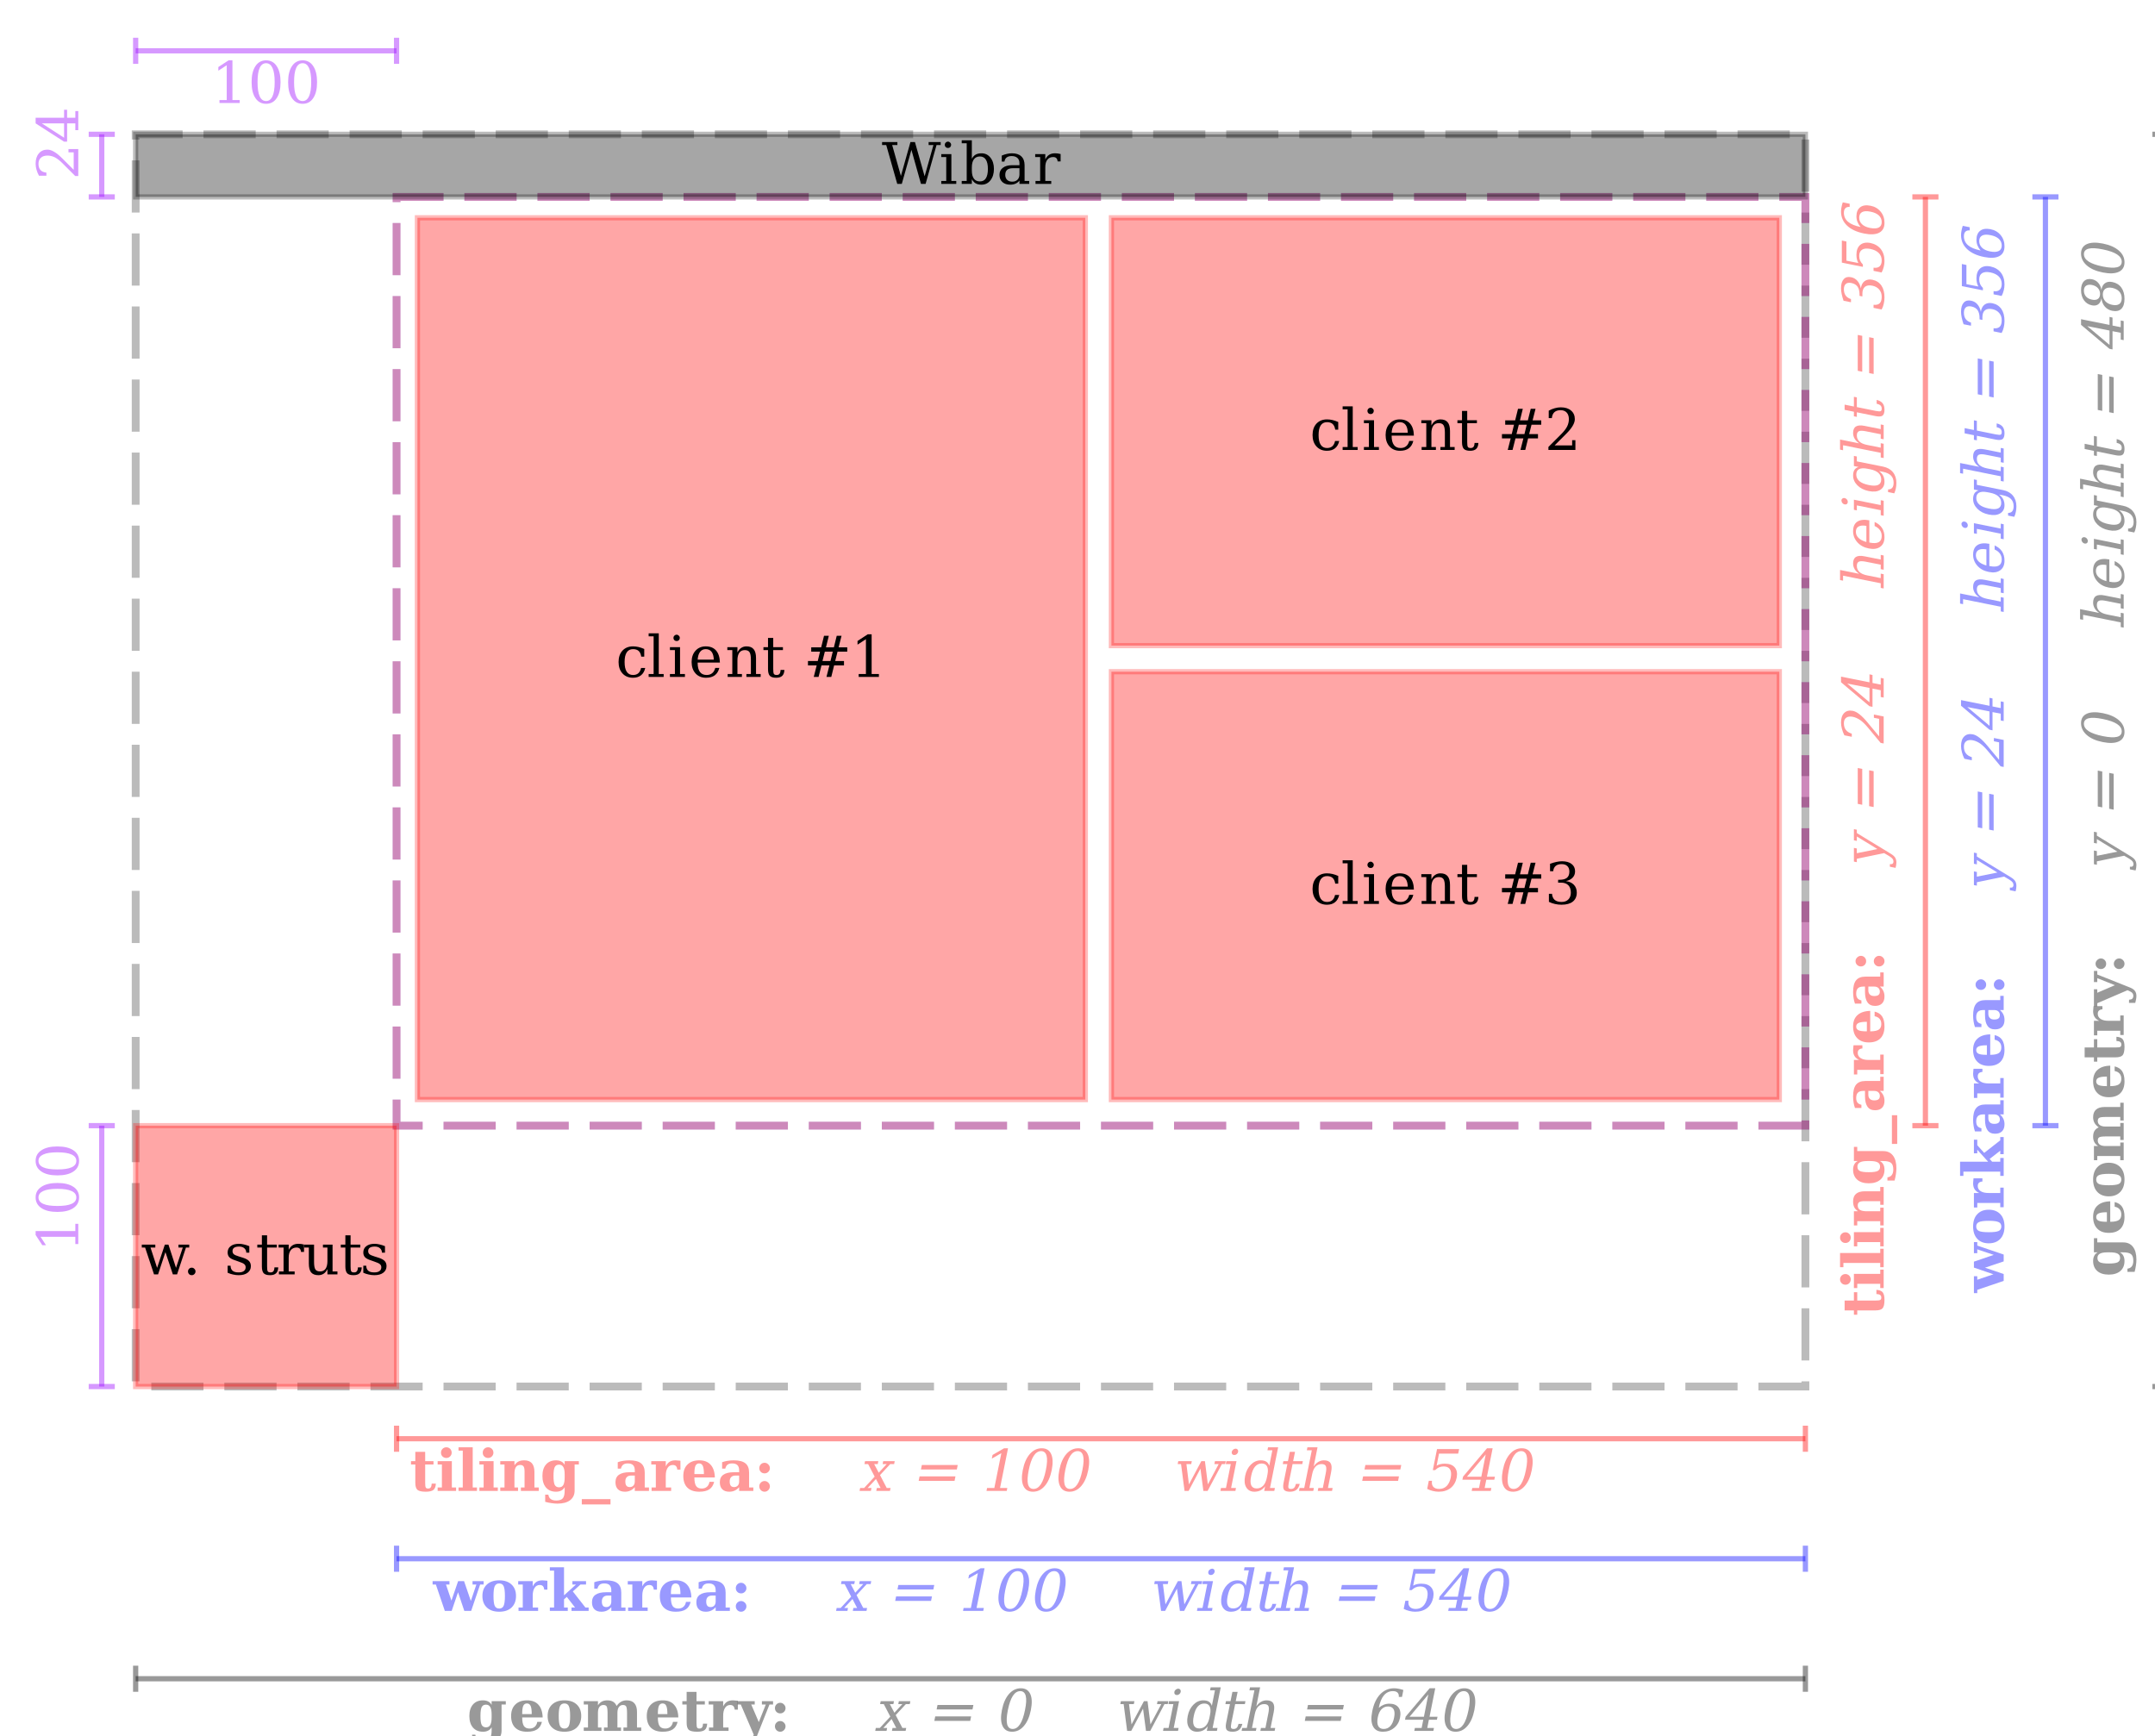 <?xml version="1.0" encoding="UTF-8"?>
<svg xmlns="http://www.w3.org/2000/svg" xmlns:xlink="http://www.w3.org/1999/xlink" width="413pt" height="332.74pt" viewBox="0 0 413 332.74" version="1.1">
<defs>
<g>
<symbol overflow="visible" id="glyph0-0">
<path style="stroke:none;" d="M 1.938 -0.547 L -7.75 -0.547 L -7.75 -6.047 L 1.938 -6.047 Z M 1.328 -1.172 L 1.328 -5.438 L -7.141 -5.438 L -7.141 -1.172 Z M 1.328 -1.172 "/>
</symbol>
<symbol overflow="visible" id="glyph0-1">
<path style="stroke:none;" d="M -5.062 -1.094 L -5.062 -0.266 L -5.703 -0.266 L -5.703 -1.094 L -7.484 -1.094 L -7.484 -2.984 L -5.703 -2.984 L -5.703 -4.578 L -5.062 -4.578 L -5.062 -2.984 L -1.562 -2.984 C -1.062 -2.984 -0.75 -3.023 -0.625 -3.109 C -0.508 -3.191 -0.453 -3.336 -0.453 -3.547 C -0.453 -3.773 -0.523 -3.941 -0.672 -4.047 C -0.828 -4.16 -1.066 -4.223 -1.391 -4.234 L -1.391 -5.031 C -0.816 -5 -0.414 -4.844 -0.188 -4.562 C 0.039 -4.281 0.156 -3.797 0.156 -3.109 C 0.156 -2.316 0.035 -1.781 -0.203 -1.5 C -0.453 -1.227 -0.906 -1.094 -1.562 -1.094 Z M -5.062 -1.094 "/>
</symbol>
<symbol overflow="visible" id="glyph0-2">
<path style="stroke:none;" d="M -7.328 -1.016 C -7.617 -1.016 -7.863 -1.113 -8.062 -1.312 C -8.258 -1.508 -8.359 -1.754 -8.359 -2.047 C -8.359 -2.328 -8.258 -2.566 -8.062 -2.766 C -7.863 -2.961 -7.617 -3.062 -7.328 -3.062 C -7.047 -3.062 -6.805 -2.961 -6.609 -2.766 C -6.41 -2.566 -6.312 -2.328 -6.312 -2.047 C -6.312 -1.754 -6.406 -1.508 -6.594 -1.312 C -6.789 -1.113 -7.035 -1.016 -7.328 -1.016 Z M -0.656 -3.094 L -0.656 -3.906 L 0 -3.906 L 0 -0.375 L -0.656 -0.375 L -0.656 -1.188 L -5.062 -1.188 L -5.062 -0.375 L -5.703 -0.375 L -5.703 -3.094 Z M -0.656 -3.094 "/>
</symbol>
<symbol overflow="visible" id="glyph0-3">
<path style="stroke:none;" d="M -0.656 -3.094 L -0.656 -3.906 L 0 -3.906 L 0 -0.375 L -0.656 -0.375 L -0.656 -1.188 L -7.719 -1.188 L -7.719 -0.375 L -8.359 -0.375 L -8.359 -3.094 Z M -0.656 -3.094 "/>
</symbol>
<symbol overflow="visible" id="glyph0-4">
<path style="stroke:none;" d="M 0 -0.375 L -0.656 -0.375 L -0.656 -1.188 L -5.062 -1.188 L -5.062 -0.375 L -5.703 -0.375 L -5.703 -3.094 L -4.906 -3.094 C -5.25 -3.32 -5.492 -3.582 -5.641 -3.875 C -5.785 -4.164 -5.859 -4.535 -5.859 -4.984 C -5.859 -5.629 -5.672 -6.113 -5.297 -6.438 C -4.922 -6.758 -4.363 -6.922 -3.625 -6.922 L -0.656 -6.922 L -0.656 -7.75 L 0 -7.75 L 0 -4.328 L -0.656 -4.328 L -0.656 -5.031 L -3.688 -5.031 C -4.164 -5.031 -4.5 -4.969 -4.688 -4.844 C -4.875 -4.719 -4.969 -4.504 -4.969 -4.203 C -4.969 -3.816 -4.828 -3.535 -4.547 -3.359 C -4.266 -3.18 -3.82 -3.094 -3.219 -3.094 L -0.656 -3.094 L -0.656 -3.781 L 0 -3.781 Z M 0 -0.375 "/>
</symbol>
<symbol overflow="visible" id="glyph0-5">
<path style="stroke:none;" d="M -5.062 -6.625 L -0.078 -6.625 C 0.723 -6.625 1.344 -6.336 1.781 -5.766 C 2.219 -5.191 2.438 -4.383 2.438 -3.344 C 2.438 -2.969 2.406 -2.582 2.344 -2.188 C 2.289 -1.801 2.207 -1.398 2.094 -0.984 L 0.719 -0.984 L 0.719 -1.594 C 1.102 -1.645 1.383 -1.797 1.562 -2.047 C 1.75 -2.297 1.844 -2.648 1.844 -3.109 C 1.844 -3.703 1.703 -4.117 1.422 -4.359 C 1.141 -4.598 0.641 -4.719 -0.078 -4.719 L -0.719 -4.719 C -0.426 -4.562 -0.207 -4.344 -0.062 -4.062 C 0.082 -3.789 0.156 -3.457 0.156 -3.062 C 0.156 -2.25 -0.109 -1.609 -0.641 -1.141 C -1.18 -0.68 -1.922 -0.453 -2.859 -0.453 C -3.797 -0.453 -4.531 -0.68 -5.062 -1.141 C -5.594 -1.609 -5.859 -2.25 -5.859 -3.062 C -5.859 -3.457 -5.785 -3.789 -5.641 -4.062 C -5.504 -4.344 -5.285 -4.562 -4.984 -4.719 L -5.703 -4.719 L -5.703 -7.438 L -5.062 -7.438 Z M -3.141 -4.719 C -3.805 -4.719 -4.285 -4.629 -4.578 -4.453 C -4.879 -4.285 -5.031 -4.016 -5.031 -3.641 C -5.031 -3.242 -4.875 -2.969 -4.562 -2.812 C -4.25 -2.656 -3.68 -2.578 -2.859 -2.578 C -2.035 -2.578 -1.469 -2.656 -1.156 -2.812 C -0.844 -2.977 -0.688 -3.254 -0.688 -3.641 C -0.688 -4.016 -0.832 -4.285 -1.125 -4.453 C -1.426 -4.629 -1.91 -4.719 -2.578 -4.719 Z M -3.141 -4.719 "/>
</symbol>
<symbol overflow="visible" id="glyph0-6">
<path style="stroke:none;" d="M 1.578 -5.5 L 2.594 -5.5 L 2.594 0 L 1.578 0 Z M 1.578 -5.5 "/>
</symbol>
<symbol overflow="visible" id="glyph0-7">
<path style="stroke:none;" d="M -3.5 -6.062 L -0.656 -6.062 L -0.656 -6.875 L 0 -6.875 L 0 -4.156 L -0.719 -4.156 C -0.426 -3.906 -0.207 -3.625 -0.062 -3.312 C 0.082 -3.008 0.156 -2.66 0.156 -2.266 C 0.156 -1.68 0 -1.234 -0.312 -0.922 C -0.625 -0.609 -1.07 -0.453 -1.656 -0.453 C -2.301 -0.453 -2.781 -0.676 -3.094 -1.125 C -3.414 -1.57 -3.578 -2.25 -3.578 -3.156 L -3.578 -4.156 L -3.922 -4.156 C -4.379 -4.156 -4.719 -4.047 -4.938 -3.828 C -5.156 -3.609 -5.266 -3.27 -5.266 -2.812 C -5.266 -2.438 -5.188 -2.145 -5.031 -1.938 C -4.875 -1.727 -4.617 -1.582 -4.266 -1.5 L -4.266 -0.891 L -5.5 -0.891 C -5.625 -1.234 -5.711 -1.586 -5.766 -1.953 C -5.828 -2.316 -5.859 -2.703 -5.859 -3.109 C -5.859 -4.129 -5.672 -4.875 -5.297 -5.344 C -4.922 -5.82 -4.32 -6.062 -3.5 -6.062 Z M -1.797 -4.156 L -2.938 -4.156 L -2.938 -3.438 C -2.938 -3.082 -2.836 -2.812 -2.641 -2.625 C -2.453 -2.438 -2.176 -2.344 -1.812 -2.344 C -1.445 -2.344 -1.176 -2.41 -1 -2.547 C -0.82 -2.68 -0.734 -2.895 -0.734 -3.188 C -0.734 -3.477 -0.828 -3.711 -1.016 -3.891 C -1.211 -4.066 -1.473 -4.156 -1.797 -4.156 Z M -1.797 -4.156 "/>
</symbol>
<symbol overflow="visible" id="glyph0-8">
<path style="stroke:none;" d="M -5.781 -5.906 L -4.078 -5.906 L -4.078 -5.297 C -4.379 -5.273 -4.602 -5.191 -4.75 -5.047 C -4.895 -4.91 -4.969 -4.707 -4.969 -4.438 C -4.969 -4.02 -4.785 -3.691 -4.422 -3.453 C -4.055 -3.211 -3.551 -3.094 -2.906 -3.094 L -0.656 -3.094 L -0.656 -4.125 L 0 -4.125 L 0 -0.375 L -0.656 -0.375 L -0.656 -1.188 L -5.062 -1.188 L -5.062 -0.312 L -5.703 -0.312 L -5.703 -3.094 L -4.688 -3.094 C -5.094 -3.281 -5.391 -3.523 -5.578 -3.828 C -5.766 -4.129 -5.859 -4.504 -5.859 -4.953 C -5.859 -5.066 -5.848 -5.203 -5.828 -5.359 C -5.816 -5.516 -5.801 -5.695 -5.781 -5.906 Z M -5.781 -5.906 "/>
</symbol>
<symbol overflow="visible" id="glyph0-9">
<path style="stroke:none;" d="M -3.219 -4.406 C -3.969 -4.406 -4.492 -4.332 -4.797 -4.188 C -5.109 -4.051 -5.266 -3.816 -5.266 -3.484 C -5.266 -3.16 -5.113 -2.926 -4.812 -2.781 C -4.508 -2.645 -4.008 -2.578 -3.312 -2.578 L -3.219 -2.578 Z M -2.578 -6.5 L -2.578 -2.578 L -2.547 -2.578 C -1.805 -2.578 -1.27 -2.688 -0.938 -2.906 C -0.613 -3.125 -0.453 -3.484 -0.453 -3.984 C -0.453 -4.391 -0.562 -4.719 -0.781 -4.969 C -1 -5.227 -1.316 -5.395 -1.734 -5.469 L -1.734 -6.359 C -1.078 -6.203 -0.598 -5.895 -0.297 -5.438 C 0.004 -4.977 0.156 -4.336 0.156 -3.516 C 0.156 -2.523 -0.102 -1.766 -0.625 -1.234 C -1.145 -0.711 -1.891 -0.453 -2.859 -0.453 C -3.805 -0.453 -4.539 -0.723 -5.062 -1.266 C -5.594 -1.805 -5.859 -2.555 -5.859 -3.516 C -5.859 -4.461 -5.578 -5.188 -5.016 -5.688 C -4.461 -6.195 -3.648 -6.469 -2.578 -6.5 Z M -2.578 -6.5 "/>
</symbol>
<symbol overflow="visible" id="glyph0-10">
<path style="stroke:none;" d="M -4.359 -1.016 C -4.648 -1.016 -4.895 -1.113 -5.094 -1.312 C -5.289 -1.508 -5.391 -1.75 -5.391 -2.031 C -5.391 -2.301 -5.285 -2.535 -5.078 -2.734 C -4.879 -2.941 -4.641 -3.047 -4.359 -3.047 C -4.086 -3.047 -3.852 -2.945 -3.656 -2.75 C -3.457 -2.551 -3.359 -2.312 -3.359 -2.031 C -3.359 -1.738 -3.457 -1.492 -3.656 -1.297 C -3.852 -1.109 -4.086 -1.016 -4.359 -1.016 Z M -0.875 -1.016 C -1.156 -1.016 -1.395 -1.113 -1.594 -1.312 C -1.789 -1.508 -1.891 -1.75 -1.891 -2.031 C -1.891 -2.301 -1.789 -2.535 -1.594 -2.734 C -1.395 -2.941 -1.156 -3.047 -0.875 -3.047 C -0.594 -3.047 -0.348 -2.941 -0.141 -2.734 C 0.055 -2.535 0.156 -2.301 0.156 -2.031 C 0.156 -1.75 0.055 -1.508 -0.141 -1.312 C -0.348 -1.113 -0.594 -1.016 -0.875 -1.016 Z M -0.875 -1.016 "/>
</symbol>
<symbol overflow="visible" id="glyph0-11">
<path style="stroke:none;" d="M -5.703 -5.938 L -1.906 -7.234 L -5.062 -8.297 L -5.062 -7.562 L -5.703 -7.562 L -5.703 -9.688 L -5.062 -9.688 L -5.062 -9.016 L 0 -7.297 L 0 -5.984 L -3.578 -4.781 L 0 -3.562 L 0 -2.25 L -5.062 -0.531 L -5.062 0.094 L -5.703 0.094 L -5.703 -3.141 L -5.062 -3.141 L -5.062 -2.469 L -1.969 -3.516 L -5.703 -4.797 Z M -5.703 -5.938 "/>
</symbol>
<symbol overflow="visible" id="glyph0-12">
<path style="stroke:none;" d="M -0.453 -3.672 C -0.453 -4.078 -0.625 -4.359 -0.969 -4.516 C -1.312 -4.68 -1.941 -4.766 -2.859 -4.766 C -3.773 -4.766 -4.406 -4.68 -4.75 -4.516 C -5.094 -4.359 -5.266 -4.078 -5.266 -3.672 C -5.266 -3.266 -5.086 -2.977 -4.734 -2.812 C -4.391 -2.656 -3.766 -2.578 -2.859 -2.578 C -1.953 -2.578 -1.32 -2.656 -0.969 -2.812 C -0.625 -2.977 -0.453 -3.266 -0.453 -3.672 Z M 0.156 -3.672 C 0.156 -2.672 -0.109 -1.883 -0.641 -1.312 C -1.18 -0.738 -1.922 -0.453 -2.859 -0.453 C -3.797 -0.453 -4.531 -0.738 -5.062 -1.312 C -5.594 -1.883 -5.859 -2.672 -5.859 -3.672 C -5.859 -4.68 -5.594 -5.469 -5.062 -6.031 C -4.531 -6.602 -3.797 -6.891 -2.859 -6.891 C -1.922 -6.891 -1.18 -6.602 -0.641 -6.031 C -0.109 -5.469 0.156 -4.68 0.156 -3.672 Z M 0.156 -3.672 "/>
</symbol>
<symbol overflow="visible" id="glyph0-13">
<path style="stroke:none;" d="M 0 -3.812 L 0 -0.375 L -0.656 -0.375 L -0.656 -1.188 L -7.719 -1.188 L -7.719 -0.375 L -8.359 -0.375 L -8.359 -3.094 L -2.984 -3.094 L -5.062 -5.391 L -5.062 -4.703 L -5.703 -4.703 L -5.703 -7.312 L -5.062 -7.312 L -5.062 -6.25 L -3.734 -4.781 L -0.656 -7.188 L -0.656 -7.812 L 0 -7.812 L 0 -4.531 L -0.656 -4.531 L -0.656 -5.203 L -2.688 -3.625 L -2.219 -3.094 L -0.656 -3.094 L -0.656 -3.812 Z M 0 -3.812 "/>
</symbol>
<symbol overflow="visible" id="glyph0-14">
<path style="stroke:none;" d="M -4.781 -6.672 C -5.156 -6.941 -5.426 -7.227 -5.594 -7.531 C -5.77 -7.844 -5.859 -8.203 -5.859 -8.609 C -5.859 -9.266 -5.672 -9.754 -5.297 -10.078 C -4.93 -10.41 -4.375 -10.578 -3.625 -10.578 L -0.656 -10.578 L -0.656 -11.391 L 0 -11.391 L 0 -7.984 L -0.656 -7.984 L -0.656 -8.672 L -3.344 -8.672 C -4.062 -8.672 -4.508 -8.613 -4.688 -8.5 C -4.875 -8.395 -4.969 -8.191 -4.969 -7.891 C -4.969 -7.555 -4.836 -7.297 -4.578 -7.109 C -4.316 -6.922 -3.945 -6.828 -3.469 -6.828 L -0.656 -6.828 L -0.656 -7.516 L 0 -7.516 L 0 -4.25 L -0.656 -4.25 L -0.656 -4.938 L -3.344 -4.938 C -4.062 -4.938 -4.508 -4.879 -4.688 -4.766 C -4.875 -4.648 -4.969 -4.445 -4.969 -4.156 C -4.969 -3.812 -4.836 -3.547 -4.578 -3.359 C -4.316 -3.18 -3.945 -3.094 -3.469 -3.094 L -0.656 -3.094 L -0.656 -3.766 L 0 -3.766 L 0 -0.375 L -0.656 -0.375 L -0.656 -1.188 L -5.062 -1.188 L -5.062 -0.375 L -5.703 -0.375 L -5.703 -3.094 L -4.906 -3.094 C -5.238 -3.312 -5.477 -3.562 -5.625 -3.844 C -5.781 -4.133 -5.859 -4.477 -5.859 -4.875 C -5.859 -5.332 -5.77 -5.707 -5.594 -6 C -5.414 -6.289 -5.145 -6.516 -4.781 -6.672 Z M -4.781 -6.672 "/>
</symbol>
<symbol overflow="visible" id="glyph0-15">
<path style="stroke:none;" d="M 1.297 -3.438 C 1.711 -3.258 2.004 -3.047 2.172 -2.797 C 2.348 -2.555 2.438 -2.234 2.438 -1.828 C 2.438 -1.648 2.414 -1.453 2.375 -1.234 C 2.344 -1.023 2.289 -0.789 2.219 -0.531 L 1.016 -0.531 L 1.031 -1.141 C 1.301 -1.148 1.504 -1.211 1.641 -1.328 C 1.773 -1.453 1.844 -1.633 1.844 -1.875 C 1.844 -2.113 1.773 -2.301 1.641 -2.438 C 1.516 -2.582 1.273 -2.727 0.922 -2.875 L 0.719 -2.953 L -5.062 -0.469 L -5.062 0.141 L -5.703 0.141 L -5.703 -3.141 L -5.062 -3.141 L -5.062 -2.469 L -1.688 -3.922 L -5.062 -5.266 L -5.062 -4.516 L -5.703 -4.516 L -5.703 -6.656 L -5.062 -6.656 L -5.062 -5.969 Z M 1.297 -3.438 "/>
</symbol>
<symbol overflow="visible" id="glyph1-0">
<path style="stroke:none;" d="M 1.938 -0.156 L -7.75 -2.094 L -7.75 -7.594 L 1.938 -5.656 Z M 1.328 -0.906 L 1.328 -5.172 L -7.141 -6.859 L -7.141 -2.594 Z M 1.328 -0.906 "/>
</symbol>
<symbol overflow="visible" id="glyph1-1">
<path style="stroke:none;" d="M 1.047 -2.172 L 0.094 -2.734 L -5.141 -1.656 L -5.141 -1 L -5.703 -1.109 L -5.703 -3.734 L -5.141 -3.625 L -5.141 -2.719 L -1.203 -3.516 L -5.141 -5.922 L -5.141 -5.078 L -5.703 -5.188 L -5.703 -7.328 L -5.141 -7.219 L -5.141 -6.578 L 1.297 -2.656 C 1.734 -2.395 2.031 -2.141 2.188 -1.891 C 2.352 -1.641 2.438 -1.316 2.438 -0.922 C 2.438 -0.754 2.422 -0.582 2.391 -0.406 C 2.367 -0.238 2.332 -0.07 2.281 0.094 L 1.188 -0.125 L 1.188 -0.625 C 1.426 -0.594 1.598 -0.617 1.703 -0.703 C 1.816 -0.785 1.875 -0.93 1.875 -1.141 C 1.875 -1.336 1.816 -1.504 1.703 -1.641 C 1.598 -1.785 1.379 -1.961 1.047 -2.172 Z M 1.047 -2.172 "/>
</symbol>
<symbol overflow="visible" id="glyph1-2">
<path style="stroke:none;" d=""/>
</symbol>
<symbol overflow="visible" id="glyph1-3">
<path style="stroke:none;" d="M -4.969 -2.172 L -4.969 -9.047 L -4.109 -8.875 L -4.109 -2 Z M -2.781 -1.734 L -2.781 -8.609 L -1.922 -8.438 L -1.922 -1.562 Z M -2.781 -1.734 "/>
</symbol>
<symbol overflow="visible" id="glyph1-4">
<path style="stroke:none;" d="M -6.109 -2.625 L -6.109 -2.031 L -7.531 -2.312 C -7.738 -2.727 -7.895 -3.145 -8 -3.562 C -8.113 -3.977 -8.172 -4.375 -8.172 -4.75 C -8.172 -5.582 -7.969 -6.195 -7.562 -6.594 C -7.156 -7 -6.602 -7.133 -5.906 -7 C -5.125 -6.844 -4.188 -6.102 -3.094 -4.781 C -3.008 -4.676 -2.945 -4.598 -2.906 -4.547 L -0.875 -2.109 L -0.875 -5.469 L -1.875 -5.672 L -1.875 -6.297 L 0 -5.922 L 0 -0.75 L -0.578 -0.859 L -3.016 -3.797 C -3.547 -4.43 -4.035 -4.906 -4.484 -5.219 C -4.941 -5.539 -5.414 -5.754 -5.906 -5.859 C -6.445 -5.961 -6.867 -5.906 -7.172 -5.688 C -7.473 -5.469 -7.625 -5.113 -7.625 -4.625 C -7.625 -4.113 -7.5 -3.691 -7.25 -3.359 C -7 -3.023 -6.617 -2.781 -6.109 -2.625 Z M -6.109 -2.625 "/>
</symbol>
<symbol overflow="visible" id="glyph1-5">
<path style="stroke:none;" d="M -2.719 -4.391 L -6.984 -5.234 L -2.719 -1.641 Z M 0 -6.203 L 0 -2.547 L -0.562 -2.656 L -0.562 -3.953 L -2.141 -4.266 L -2.141 -0.766 L -2.734 -0.891 L -8.172 -5.484 L -8.172 -6.562 L -2.719 -5.469 L -2.719 -7 L -2.141 -6.875 L -2.141 -5.344 L -0.562 -5.031 L -0.562 -6.312 Z M 0 -6.203 "/>
</symbol>
<symbol overflow="visible" id="glyph1-6">
<path style="stroke:none;" d="M 0 -0.453 L -0.562 -0.562 L -0.562 -1.453 L -7.781 -2.906 L -7.781 -1.953 L -8.359 -2.062 L -8.359 -4 L -4.688 -3.266 C -5.082 -3.535 -5.375 -3.832 -5.562 -4.156 C -5.758 -4.488 -5.859 -4.848 -5.859 -5.234 C -5.859 -5.859 -5.676 -6.281 -5.312 -6.5 C -4.957 -6.727 -4.395 -6.766 -3.625 -6.609 L -0.562 -6 L -0.562 -6.891 L 0 -6.781 L 0 -4.047 L -0.562 -4.156 L -0.562 -5.016 L -3.312 -5.562 C -4.008 -5.707 -4.488 -5.719 -4.75 -5.594 C -5.008 -5.477 -5.141 -5.203 -5.141 -4.766 C -5.141 -4.305 -4.973 -3.922 -4.641 -3.609 C -4.305 -3.305 -3.82 -3.094 -3.188 -2.969 L -0.562 -2.438 L -0.562 -3.297 L 0 -3.188 Z M 0 -0.453 "/>
</symbol>
<symbol overflow="visible" id="glyph1-7">
<path style="stroke:none;" d="M -2.75 -6.516 L -2.75 -2.25 L -2.703 -2.25 C -1.93 -2.094 -1.348 -2.117 -0.953 -2.328 C -0.566 -2.547 -0.375 -2.938 -0.375 -3.5 C -0.375 -3.938 -0.488 -4.316 -0.719 -4.641 C -0.945 -4.961 -1.285 -5.223 -1.734 -5.422 L -1.734 -6.203 C -1.109 -5.922 -0.633 -5.535 -0.312 -5.047 C 0 -4.566 0.156 -3.977 0.156 -3.281 C 0.156 -2.445 -0.117 -1.832 -0.672 -1.438 C -1.223 -1.039 -1.953 -0.938 -2.859 -1.125 C -3.766 -1.301 -4.488 -1.691 -5.031 -2.297 C -5.582 -2.91 -5.859 -3.617 -5.859 -4.422 C -5.859 -5.285 -5.594 -5.895 -5.062 -6.25 C -4.531 -6.613 -3.758 -6.703 -2.75 -6.516 Z M -3.312 -5.453 C -3.977 -5.566 -4.477 -5.523 -4.812 -5.328 C -5.156 -5.141 -5.328 -4.801 -5.328 -4.312 C -5.328 -3.863 -5.156 -3.473 -4.812 -3.141 C -4.477 -2.805 -3.977 -2.547 -3.312 -2.359 Z M -3.312 -5.453 "/>
</symbol>
<symbol overflow="visible" id="glyph1-8">
<path style="stroke:none;" d="M -7.484 -2.562 C -7.648 -2.594 -7.789 -2.68 -7.906 -2.828 C -8.031 -2.973 -8.094 -3.133 -8.094 -3.312 C -8.094 -3.469 -8.031 -3.594 -7.906 -3.688 C -7.789 -3.781 -7.648 -3.812 -7.484 -3.781 C -7.316 -3.75 -7.172 -3.66 -7.047 -3.516 C -6.93 -3.379 -6.875 -3.227 -6.875 -3.062 C -6.875 -2.883 -6.93 -2.75 -7.047 -2.656 C -7.172 -2.562 -7.316 -2.531 -7.484 -2.562 Z M -0.562 -2.438 L -0.562 -3.375 L 0 -3.266 L 0 -0.391 L -0.562 -0.5 L -0.562 -1.453 L -5.141 -2.375 L -5.141 -1.422 L -5.703 -1.531 L -5.703 -3.469 Z M -0.562 -2.438 "/>
</symbol>
<symbol overflow="visible" id="glyph1-9">
<path style="stroke:none;" d="M -5.141 -6.812 L -0.125 -5.812 C 0.695 -5.645 1.328 -5.289 1.766 -4.75 C 2.211 -4.207 2.438 -3.52 2.438 -2.688 C 2.438 -2.312 2.398 -1.957 2.328 -1.625 C 2.266 -1.289 2.164 -0.977 2.031 -0.688 L 0.844 -0.922 L 0.844 -1.438 C 1.207 -1.438 1.473 -1.539 1.641 -1.75 C 1.816 -1.957 1.906 -2.285 1.906 -2.734 C 1.906 -3.305 1.738 -3.758 1.406 -4.094 C 1.082 -4.426 0.57 -4.664 -0.125 -4.812 L -0.891 -4.953 C -0.535 -4.703 -0.27 -4.406 -0.094 -4.062 C 0.07 -3.727 0.156 -3.344 0.156 -2.906 C 0.156 -2.207 -0.117 -1.688 -0.672 -1.344 C -1.234 -1.008 -1.961 -0.938 -2.859 -1.125 C -3.754 -1.301 -4.477 -1.664 -5.031 -2.219 C -5.582 -2.77 -5.859 -3.398 -5.859 -4.109 C -5.859 -4.547 -5.773 -4.898 -5.609 -5.172 C -5.441 -5.441 -5.176 -5.633 -4.812 -5.75 L -5.703 -5.922 L -5.703 -7.859 L -5.141 -7.75 Z M -3.141 -5.406 C -3.816 -5.539 -4.336 -5.516 -4.703 -5.328 C -5.066 -5.141 -5.25 -4.797 -5.25 -4.297 C -5.25 -3.785 -5.047 -3.359 -4.641 -3.016 C -4.242 -2.68 -3.648 -2.438 -2.859 -2.281 C -2.066 -2.113 -1.469 -2.117 -1.062 -2.297 C -0.664 -2.484 -0.469 -2.832 -0.469 -3.344 C -0.469 -3.844 -0.645 -4.258 -1 -4.594 C -1.363 -4.926 -1.891 -5.16 -2.578 -5.297 Z M -3.141 -5.406 "/>
</symbol>
<symbol overflow="visible" id="glyph1-10">
<path style="stroke:none;" d="M -5.141 -2.219 L -5.141 -1.344 L -5.703 -1.453 L -5.703 -2.328 L -7.484 -2.688 L -7.484 -3.688 L -5.703 -3.328 L -5.703 -5.188 L -5.141 -5.078 L -5.141 -3.219 L -1.516 -2.484 C -1.023 -2.391 -0.711 -2.375 -0.578 -2.438 C -0.441 -2.5 -0.375 -2.66 -0.375 -2.922 C -0.375 -3.172 -0.445 -3.367 -0.594 -3.516 C -0.75 -3.672 -1 -3.785 -1.344 -3.859 L -1.344 -4.594 C -0.82 -4.469 -0.441 -4.254 -0.203 -3.953 C 0.035 -3.648 0.156 -3.238 0.156 -2.719 C 0.156 -2.145 0.031 -1.766 -0.219 -1.578 C -0.477 -1.398 -0.91 -1.367 -1.516 -1.484 Z M -5.141 -2.219 "/>
</symbol>
<symbol overflow="visible" id="glyph1-11">
<path style="stroke:none;" d="M -7.688 -2.594 C -7.844 -3.051 -7.961 -3.484 -8.047 -3.891 C -8.129 -4.297 -8.172 -4.664 -8.172 -5 C -8.172 -5.781 -8 -6.359 -7.656 -6.734 C -7.32 -7.109 -6.852 -7.234 -6.25 -7.109 C -5.758 -7.016 -5.352 -6.781 -5.031 -6.406 C -4.707 -6.031 -4.488 -5.555 -4.375 -4.984 C -4.281 -5.617 -4.039 -6.078 -3.656 -6.359 C -3.27 -6.648 -2.773 -6.738 -2.172 -6.625 C -1.422 -6.469 -0.844 -6.098 -0.438 -5.516 C -0.039 -4.93 0.156 -4.164 0.156 -3.219 C 0.156 -2.801 0.109 -2.398 0.016 -2.016 C -0.066 -1.629 -0.203 -1.266 -0.391 -0.922 L -1.938 -1.234 L -1.938 -1.828 C -1.426 -1.766 -1.035 -1.859 -0.766 -2.109 C -0.504 -2.367 -0.375 -2.785 -0.375 -3.359 C -0.375 -3.898 -0.531 -4.359 -0.844 -4.734 C -1.164 -5.117 -1.602 -5.367 -2.156 -5.484 C -2.781 -5.609 -3.254 -5.539 -3.578 -5.281 C -3.91 -5.02 -4.078 -4.57 -4.078 -3.938 L -4.078 -3.422 L -4.625 -3.531 L -4.625 -3.812 C -4.625 -4.438 -4.75 -4.93 -5 -5.297 C -5.258 -5.66 -5.656 -5.895 -6.188 -6 C -6.656 -6.094 -7.008 -6.035 -7.25 -5.828 C -7.5 -5.617 -7.625 -5.273 -7.625 -4.797 C -7.625 -4.316 -7.508 -3.914 -7.281 -3.594 C -7.051 -3.281 -6.711 -3.055 -6.266 -2.922 L -6.266 -2.312 Z M -7.688 -2.594 "/>
</symbol>
<symbol overflow="visible" id="glyph1-12">
<path style="stroke:none;" d="M -8.016 -7.141 L -7.141 -6.953 L -7.141 -3.281 L -4.844 -2.828 C -4.969 -3.035 -5.062 -3.27 -5.125 -3.531 C -5.188 -3.801 -5.219 -4.086 -5.219 -4.391 C -5.219 -5.254 -4.977 -5.891 -4.5 -6.297 C -4.02 -6.703 -3.367 -6.828 -2.547 -6.672 C -1.691 -6.492 -1.023 -6.102 -0.547 -5.5 C -0.078 -4.895 0.156 -4.133 0.156 -3.219 C 0.156 -2.852 0.109 -2.484 0.016 -2.109 C -0.066 -1.742 -0.203 -1.379 -0.391 -1.016 L -1.938 -1.328 L -1.938 -1.938 C -1.438 -1.863 -1.051 -1.945 -0.781 -2.188 C -0.508 -2.426 -0.375 -2.805 -0.375 -3.328 C -0.375 -3.898 -0.562 -4.375 -0.938 -4.75 C -1.312 -5.125 -1.848 -5.383 -2.547 -5.531 C -3.234 -5.664 -3.758 -5.617 -4.125 -5.391 C -4.5 -5.16 -4.688 -4.758 -4.688 -4.188 C -4.688 -3.863 -4.629 -3.566 -4.516 -3.297 C -4.398 -3.035 -4.223 -2.785 -3.984 -2.547 L -3.984 -2.094 L -8.016 -2.906 Z M -8.016 -7.141 "/>
</symbol>
<symbol overflow="visible" id="glyph1-13">
<path style="stroke:none;" d="M -0.375 -3.672 C -0.375 -4.18 -0.555 -4.609 -0.922 -4.953 C -1.297 -5.297 -1.832 -5.535 -2.531 -5.672 C -3.227 -5.816 -3.758 -5.789 -4.125 -5.594 C -4.5 -5.395 -4.688 -5.039 -4.688 -4.531 C -4.688 -4.02 -4.504 -3.594 -4.141 -3.25 C -3.785 -2.914 -3.27 -2.68 -2.594 -2.547 C -1.883 -2.41 -1.336 -2.438 -0.953 -2.625 C -0.566 -2.82 -0.375 -3.172 -0.375 -3.672 Z M -4.422 -2.734 C -4.68 -3.035 -4.879 -3.352 -5.016 -3.688 C -5.148 -4.02 -5.219 -4.379 -5.219 -4.766 C -5.219 -5.566 -4.977 -6.148 -4.5 -6.516 C -4.02 -6.879 -3.363 -6.977 -2.531 -6.812 C -1.719 -6.656 -1.066 -6.273 -0.578 -5.672 C -0.086 -5.078 0.156 -4.363 0.156 -3.531 C 0.156 -2.625 -0.18 -1.992 -0.859 -1.641 C -1.535 -1.285 -2.5 -1.234 -3.75 -1.484 C -5.156 -1.766 -6.242 -2.27 -7.016 -3 C -7.785 -3.738 -8.172 -4.633 -8.172 -5.688 C -8.172 -5.969 -8.141 -6.254 -8.078 -6.547 C -8.023 -6.836 -7.945 -7.141 -7.844 -7.453 L -6.516 -7.188 L -6.516 -6.578 C -6.879 -6.609 -7.156 -6.523 -7.344 -6.328 C -7.531 -6.141 -7.625 -5.848 -7.625 -5.453 C -7.625 -4.766 -7.359 -4.191 -6.828 -3.734 C -6.305 -3.285 -5.504 -2.953 -4.422 -2.734 Z M -4.422 -2.734 "/>
</symbol>
<symbol overflow="visible" id="glyph1-14">
<path style="stroke:none;" d="M -0.375 -3.578 C -0.375 -4.117 -0.676 -4.586 -1.281 -4.984 C -1.883 -5.379 -2.789 -5.695 -4 -5.938 C -5.219 -6.188 -6.125 -6.234 -6.719 -6.078 C -7.32 -5.922 -7.625 -5.57 -7.625 -5.031 C -7.625 -4.477 -7.32 -4.004 -6.719 -3.609 C -6.125 -3.223 -5.219 -2.906 -4 -2.656 C -2.789 -2.414 -1.883 -2.367 -1.281 -2.516 C -0.676 -2.672 -0.375 -3.023 -0.375 -3.578 Z M 0.156 -3.469 C 0.156 -2.594 -0.207 -1.984 -0.938 -1.641 C -1.664 -1.297 -2.688 -1.254 -4 -1.516 C -5.312 -1.773 -6.332 -2.223 -7.062 -2.859 C -7.801 -3.504 -8.172 -4.266 -8.172 -5.141 C -8.172 -6.016 -7.801 -6.617 -7.062 -6.953 C -6.332 -7.285 -5.312 -7.32 -4 -7.062 C -2.688 -6.801 -1.664 -6.352 -0.938 -5.719 C -0.207 -5.094 0.156 -4.344 0.156 -3.469 Z M 0.156 -3.469 "/>
</symbol>
<symbol overflow="visible" id="glyph1-15">
<path style="stroke:none;" d="M -2.188 -5.562 C -2.758 -5.676 -3.203 -5.617 -3.516 -5.391 C -3.836 -5.172 -4 -4.805 -4 -4.297 C -4 -3.773 -3.836 -3.344 -3.516 -3 C -3.203 -2.656 -2.758 -2.426 -2.188 -2.312 C -1.613 -2.195 -1.164 -2.25 -0.844 -2.469 C -0.531 -2.688 -0.375 -3.055 -0.375 -3.578 C -0.375 -4.086 -0.531 -4.516 -0.844 -4.859 C -1.164 -5.211 -1.613 -5.445 -2.188 -5.562 Z M -6.078 -6.125 C -6.566 -6.219 -6.945 -6.164 -7.219 -5.969 C -7.488 -5.781 -7.625 -5.469 -7.625 -5.031 C -7.625 -4.594 -7.488 -4.219 -7.219 -3.906 C -6.945 -3.602 -6.566 -3.406 -6.078 -3.312 C -5.586 -3.207 -5.207 -3.254 -4.938 -3.453 C -4.664 -3.648 -4.531 -3.969 -4.531 -4.406 C -4.531 -4.844 -4.664 -5.211 -4.938 -5.516 C -5.207 -5.816 -5.586 -6.02 -6.078 -6.125 Z M -4.266 -5.188 C -4.18 -5.77 -3.957 -6.191 -3.594 -6.453 C -3.227 -6.723 -2.758 -6.801 -2.188 -6.688 C -1.438 -6.539 -0.859 -6.188 -0.453 -5.625 C -0.047 -5.07 0.156 -4.352 0.156 -3.469 C 0.156 -2.582 -0.047 -1.941 -0.453 -1.547 C -0.859 -1.148 -1.438 -1.023 -2.188 -1.172 C -2.758 -1.285 -3.227 -1.547 -3.594 -1.953 C -3.957 -2.367 -4.18 -2.895 -4.266 -3.531 C -4.367 -3.008 -4.578 -2.633 -4.891 -2.406 C -5.203 -2.188 -5.598 -2.125 -6.078 -2.219 C -6.723 -2.344 -7.234 -2.664 -7.609 -3.188 C -7.984 -3.707 -8.172 -4.359 -8.172 -5.141 C -8.172 -5.91 -7.984 -6.477 -7.609 -6.844 C -7.234 -7.219 -6.723 -7.344 -6.078 -7.219 C -5.598 -7.125 -5.203 -6.898 -4.891 -6.547 C -4.578 -6.191 -4.367 -5.738 -4.266 -5.188 Z M -4.266 -5.188 "/>
</symbol>
<symbol overflow="visible" id="glyph2-0">
<path style="stroke:none;" d="M 0.547 1.938 L 0.547 -7.75 L 6.047 -7.75 L 6.047 1.938 Z M 1.172 1.328 L 5.438 1.328 L 5.438 -7.141 L 1.172 -7.141 Z M 1.172 1.328 "/>
</symbol>
<symbol overflow="visible" id="glyph2-1">
<path style="stroke:none;" d="M 1.094 -5.062 L 0.266 -5.062 L 0.266 -5.703 L 1.094 -5.703 L 1.094 -7.484 L 2.984 -7.484 L 2.984 -5.703 L 4.578 -5.703 L 4.578 -5.062 L 2.984 -5.062 L 2.984 -1.562 C 2.984 -1.062 3.023 -0.75 3.109 -0.625 C 3.191 -0.508 3.336 -0.453 3.547 -0.453 C 3.773 -0.453 3.941 -0.523 4.047 -0.672 C 4.16 -0.828 4.223 -1.066 4.234 -1.391 L 5.031 -1.391 C 5 -0.816 4.844 -0.414 4.562 -0.188 C 4.281 0.039 3.797 0.156 3.109 0.156 C 2.316 0.156 1.781 0.035 1.5 -0.203 C 1.227 -0.453 1.094 -0.906 1.094 -1.562 Z M 1.094 -5.062 "/>
</symbol>
<symbol overflow="visible" id="glyph2-2">
<path style="stroke:none;" d="M 1.016 -7.328 C 1.016 -7.617 1.113 -7.863 1.312 -8.062 C 1.508 -8.258 1.754 -8.359 2.047 -8.359 C 2.328 -8.359 2.566 -8.258 2.766 -8.062 C 2.961 -7.863 3.062 -7.617 3.062 -7.328 C 3.062 -7.047 2.961 -6.805 2.766 -6.609 C 2.566 -6.41 2.328 -6.312 2.047 -6.312 C 1.754 -6.312 1.508 -6.406 1.312 -6.594 C 1.113 -6.789 1.016 -7.035 1.016 -7.328 Z M 3.094 -0.656 L 3.906 -0.656 L 3.906 0 L 0.375 0 L 0.375 -0.656 L 1.188 -0.656 L 1.188 -5.062 L 0.375 -5.062 L 0.375 -5.703 L 3.094 -5.703 Z M 3.094 -0.656 "/>
</symbol>
<symbol overflow="visible" id="glyph2-3">
<path style="stroke:none;" d="M 3.094 -0.656 L 3.906 -0.656 L 3.906 0 L 0.375 0 L 0.375 -0.656 L 1.188 -0.656 L 1.188 -7.719 L 0.375 -7.719 L 0.375 -8.359 L 3.094 -8.359 Z M 3.094 -0.656 "/>
</symbol>
<symbol overflow="visible" id="glyph2-4">
<path style="stroke:none;" d="M 0.375 0 L 0.375 -0.656 L 1.188 -0.656 L 1.188 -5.062 L 0.375 -5.062 L 0.375 -5.703 L 3.094 -5.703 L 3.094 -4.906 C 3.32 -5.25 3.582 -5.492 3.875 -5.641 C 4.164 -5.785 4.535 -5.859 4.984 -5.859 C 5.629 -5.859 6.113 -5.672 6.438 -5.297 C 6.758 -4.922 6.922 -4.363 6.922 -3.625 L 6.922 -0.656 L 7.75 -0.656 L 7.75 0 L 4.328 0 L 4.328 -0.656 L 5.031 -0.656 L 5.031 -3.688 C 5.031 -4.164 4.969 -4.5 4.844 -4.688 C 4.719 -4.875 4.504 -4.969 4.203 -4.969 C 3.816 -4.969 3.535 -4.828 3.359 -4.547 C 3.18 -4.266 3.094 -3.82 3.094 -3.219 L 3.094 -0.656 L 3.781 -0.656 L 3.781 0 Z M 0.375 0 "/>
</symbol>
<symbol overflow="visible" id="glyph2-5">
<path style="stroke:none;" d="M 6.625 -5.062 L 6.625 -0.078 C 6.625 0.723 6.336 1.344 5.766 1.781 C 5.191 2.219 4.383 2.438 3.344 2.438 C 2.969 2.438 2.582 2.406 2.188 2.344 C 1.801 2.289 1.398 2.207 0.984 2.094 L 0.984 0.719 L 1.594 0.719 C 1.645 1.102 1.797 1.383 2.047 1.562 C 2.297 1.75 2.648 1.844 3.109 1.844 C 3.703 1.844 4.117 1.703 4.359 1.422 C 4.598 1.141 4.719 0.641 4.719 -0.078 L 4.719 -0.719 C 4.562 -0.426 4.344 -0.207 4.062 -0.062 C 3.789 0.082 3.457 0.156 3.062 0.156 C 2.25 0.156 1.609 -0.109 1.141 -0.641 C 0.68 -1.18 0.453 -1.922 0.453 -2.859 C 0.453 -3.797 0.68 -4.531 1.141 -5.062 C 1.609 -5.594 2.25 -5.859 3.062 -5.859 C 3.457 -5.859 3.789 -5.785 4.062 -5.641 C 4.344 -5.504 4.562 -5.285 4.719 -4.984 L 4.719 -5.703 L 7.438 -5.703 L 7.438 -5.062 Z M 4.719 -3.141 C 4.719 -3.805 4.629 -4.285 4.453 -4.578 C 4.285 -4.879 4.016 -5.031 3.641 -5.031 C 3.242 -5.031 2.969 -4.875 2.812 -4.562 C 2.656 -4.25 2.578 -3.68 2.578 -2.859 C 2.578 -2.035 2.656 -1.469 2.812 -1.156 C 2.977 -0.844 3.254 -0.688 3.641 -0.688 C 4.016 -0.688 4.285 -0.832 4.453 -1.125 C 4.629 -1.426 4.719 -1.91 4.719 -2.578 Z M 4.719 -3.141 "/>
</symbol>
<symbol overflow="visible" id="glyph2-6">
<path style="stroke:none;" d="M 5.5 1.578 L 5.5 2.594 L 0 2.594 L 0 1.578 Z M 5.5 1.578 "/>
</symbol>
<symbol overflow="visible" id="glyph2-7">
<path style="stroke:none;" d="M 6.062 -3.5 L 6.062 -0.656 L 6.875 -0.656 L 6.875 0 L 4.156 0 L 4.156 -0.719 C 3.906 -0.426 3.625 -0.207 3.312 -0.062 C 3.008 0.082 2.66 0.156 2.266 0.156 C 1.68 0.156 1.234 0 0.922 -0.312 C 0.609 -0.625 0.453 -1.07 0.453 -1.656 C 0.453 -2.301 0.676 -2.781 1.125 -3.094 C 1.57 -3.414 2.25 -3.578 3.156 -3.578 L 4.156 -3.578 L 4.156 -3.922 C 4.156 -4.379 4.047 -4.719 3.828 -4.938 C 3.609 -5.156 3.27 -5.266 2.812 -5.266 C 2.438 -5.266 2.145 -5.188 1.938 -5.031 C 1.727 -4.875 1.582 -4.617 1.5 -4.266 L 0.891 -4.266 L 0.891 -5.5 C 1.234 -5.625 1.586 -5.711 1.953 -5.766 C 2.316 -5.828 2.703 -5.859 3.109 -5.859 C 4.129 -5.859 4.875 -5.672 5.344 -5.297 C 5.82 -4.922 6.062 -4.32 6.062 -3.5 Z M 4.156 -1.797 L 4.156 -2.938 L 3.438 -2.938 C 3.082 -2.938 2.812 -2.836 2.625 -2.641 C 2.438 -2.453 2.344 -2.176 2.344 -1.812 C 2.344 -1.445 2.41 -1.176 2.547 -1 C 2.68 -0.82 2.895 -0.734 3.188 -0.734 C 3.477 -0.734 3.711 -0.828 3.891 -1.016 C 4.066 -1.211 4.156 -1.473 4.156 -1.797 Z M 4.156 -1.797 "/>
</symbol>
<symbol overflow="visible" id="glyph2-8">
<path style="stroke:none;" d="M 5.906 -5.781 L 5.906 -4.078 L 5.297 -4.078 C 5.273 -4.379 5.191 -4.602 5.047 -4.75 C 4.91 -4.895 4.707 -4.969 4.438 -4.969 C 4.02 -4.969 3.691 -4.785 3.453 -4.422 C 3.211 -4.055 3.094 -3.551 3.094 -2.906 L 3.094 -0.656 L 4.125 -0.656 L 4.125 0 L 0.375 0 L 0.375 -0.656 L 1.188 -0.656 L 1.188 -5.062 L 0.312 -5.062 L 0.312 -5.703 L 3.094 -5.703 L 3.094 -4.688 C 3.281 -5.094 3.523 -5.391 3.828 -5.578 C 4.129 -5.766 4.504 -5.859 4.953 -5.859 C 5.066 -5.859 5.203 -5.848 5.359 -5.828 C 5.516 -5.816 5.695 -5.801 5.906 -5.781 Z M 5.906 -5.781 "/>
</symbol>
<symbol overflow="visible" id="glyph2-9">
<path style="stroke:none;" d="M 4.406 -3.219 C 4.406 -3.969 4.332 -4.492 4.188 -4.797 C 4.051 -5.109 3.816 -5.266 3.484 -5.266 C 3.16 -5.266 2.926 -5.113 2.781 -4.812 C 2.645 -4.508 2.578 -4.008 2.578 -3.312 L 2.578 -3.219 Z M 6.5 -2.578 L 2.578 -2.578 L 2.578 -2.547 C 2.578 -1.805 2.688 -1.27 2.906 -0.938 C 3.125 -0.613 3.484 -0.453 3.984 -0.453 C 4.391 -0.453 4.719 -0.562 4.969 -0.781 C 5.227 -1 5.395 -1.316 5.469 -1.734 L 6.359 -1.734 C 6.203 -1.078 5.895 -0.598 5.438 -0.297 C 4.977 0.004 4.336 0.156 3.516 0.156 C 2.523 0.156 1.766 -0.102 1.234 -0.625 C 0.711 -1.145 0.453 -1.891 0.453 -2.859 C 0.453 -3.805 0.723 -4.539 1.266 -5.062 C 1.805 -5.594 2.555 -5.859 3.516 -5.859 C 4.461 -5.859 5.188 -5.578 5.688 -5.016 C 6.195 -4.461 6.469 -3.648 6.5 -2.578 Z M 6.5 -2.578 "/>
</symbol>
<symbol overflow="visible" id="glyph2-10">
<path style="stroke:none;" d="M 1.016 -4.359 C 1.016 -4.648 1.113 -4.895 1.312 -5.094 C 1.508 -5.289 1.75 -5.391 2.031 -5.391 C 2.301 -5.391 2.535 -5.285 2.734 -5.078 C 2.941 -4.879 3.047 -4.641 3.047 -4.359 C 3.047 -4.086 2.945 -3.852 2.75 -3.656 C 2.551 -3.457 2.312 -3.359 2.031 -3.359 C 1.738 -3.359 1.492 -3.457 1.297 -3.656 C 1.109 -3.852 1.016 -4.086 1.016 -4.359 Z M 1.016 -0.875 C 1.016 -1.156 1.113 -1.395 1.312 -1.594 C 1.508 -1.789 1.75 -1.891 2.031 -1.891 C 2.301 -1.891 2.535 -1.789 2.734 -1.594 C 2.941 -1.395 3.047 -1.156 3.047 -0.875 C 3.047 -0.594 2.941 -0.348 2.734 -0.141 C 2.535 0.055 2.301 0.156 2.031 0.156 C 1.75 0.156 1.508 0.055 1.312 -0.141 C 1.113 -0.348 1.016 -0.594 1.016 -0.875 Z M 1.016 -0.875 "/>
</symbol>
<symbol overflow="visible" id="glyph2-11">
<path style="stroke:none;" d="M 5.938 -5.703 L 7.234 -1.906 L 8.297 -5.062 L 7.562 -5.062 L 7.562 -5.703 L 9.688 -5.703 L 9.688 -5.062 L 9.016 -5.062 L 7.297 0 L 5.984 0 L 4.781 -3.578 L 3.562 0 L 2.25 0 L 0.531 -5.062 L -0.094 -5.062 L -0.094 -5.703 L 3.141 -5.703 L 3.141 -5.062 L 2.469 -5.062 L 3.516 -1.969 L 4.797 -5.703 Z M 5.938 -5.703 "/>
</symbol>
<symbol overflow="visible" id="glyph2-12">
<path style="stroke:none;" d="M 3.672 -0.453 C 4.078 -0.453 4.359 -0.625 4.516 -0.969 C 4.68 -1.312 4.766 -1.941 4.766 -2.859 C 4.766 -3.773 4.68 -4.406 4.516 -4.75 C 4.359 -5.094 4.078 -5.266 3.672 -5.266 C 3.266 -5.266 2.977 -5.086 2.812 -4.734 C 2.656 -4.391 2.578 -3.766 2.578 -2.859 C 2.578 -1.953 2.656 -1.32 2.812 -0.969 C 2.977 -0.625 3.266 -0.453 3.672 -0.453 Z M 3.672 0.156 C 2.672 0.156 1.883 -0.109 1.312 -0.641 C 0.738 -1.18 0.453 -1.922 0.453 -2.859 C 0.453 -3.797 0.738 -4.531 1.312 -5.062 C 1.883 -5.594 2.672 -5.859 3.672 -5.859 C 4.68 -5.859 5.469 -5.594 6.031 -5.062 C 6.602 -4.531 6.891 -3.797 6.891 -2.859 C 6.891 -1.922 6.602 -1.18 6.031 -0.641 C 5.469 -0.109 4.68 0.156 3.672 0.156 Z M 3.672 0.156 "/>
</symbol>
<symbol overflow="visible" id="glyph2-13">
<path style="stroke:none;" d="M 3.812 0 L 0.375 0 L 0.375 -0.656 L 1.188 -0.656 L 1.188 -7.719 L 0.375 -7.719 L 0.375 -8.359 L 3.094 -8.359 L 3.094 -2.984 L 5.391 -5.062 L 4.703 -5.062 L 4.703 -5.703 L 7.312 -5.703 L 7.312 -5.062 L 6.25 -5.062 L 4.781 -3.734 L 7.188 -0.656 L 7.812 -0.656 L 7.812 0 L 4.531 0 L 4.531 -0.656 L 5.203 -0.656 L 3.625 -2.688 L 3.094 -2.219 L 3.094 -0.656 L 3.812 -0.656 Z M 3.812 0 "/>
</symbol>
<symbol overflow="visible" id="glyph2-14">
<path style="stroke:none;" d="M 6.672 -4.781 C 6.941 -5.156 7.227 -5.426 7.531 -5.594 C 7.844 -5.77 8.203 -5.859 8.609 -5.859 C 9.266 -5.859 9.754 -5.672 10.078 -5.297 C 10.41 -4.93 10.578 -4.375 10.578 -3.625 L 10.578 -0.656 L 11.391 -0.656 L 11.391 0 L 7.984 0 L 7.984 -0.656 L 8.672 -0.656 L 8.672 -3.344 C 8.672 -4.062 8.613 -4.508 8.5 -4.688 C 8.395 -4.875 8.191 -4.969 7.891 -4.969 C 7.555 -4.969 7.297 -4.836 7.109 -4.578 C 6.922 -4.316 6.828 -3.945 6.828 -3.469 L 6.828 -0.656 L 7.516 -0.656 L 7.516 0 L 4.25 0 L 4.25 -0.656 L 4.938 -0.656 L 4.938 -3.344 C 4.938 -4.062 4.879 -4.508 4.766 -4.688 C 4.648 -4.875 4.445 -4.969 4.156 -4.969 C 3.812 -4.969 3.547 -4.836 3.359 -4.578 C 3.18 -4.316 3.094 -3.945 3.094 -3.469 L 3.094 -0.656 L 3.766 -0.656 L 3.766 0 L 0.375 0 L 0.375 -0.656 L 1.188 -0.656 L 1.188 -5.062 L 0.375 -5.062 L 0.375 -5.703 L 3.094 -5.703 L 3.094 -4.906 C 3.312 -5.238 3.562 -5.477 3.844 -5.625 C 4.133 -5.781 4.477 -5.859 4.875 -5.859 C 5.332 -5.859 5.707 -5.77 6 -5.594 C 6.289 -5.414 6.516 -5.145 6.672 -4.781 Z M 6.672 -4.781 "/>
</symbol>
<symbol overflow="visible" id="glyph2-15">
<path style="stroke:none;" d="M 3.438 1.297 C 3.258 1.711 3.047 2.004 2.797 2.172 C 2.555 2.348 2.234 2.438 1.828 2.438 C 1.648 2.438 1.453 2.414 1.234 2.375 C 1.023 2.344 0.789 2.289 0.531 2.219 L 0.531 1.016 L 1.141 1.031 C 1.148 1.301 1.211 1.504 1.328 1.641 C 1.453 1.773 1.633 1.844 1.875 1.844 C 2.113 1.844 2.301 1.773 2.438 1.641 C 2.582 1.516 2.727 1.273 2.875 0.922 L 2.953 0.719 L 0.469 -5.062 L -0.141 -5.062 L -0.141 -5.703 L 3.141 -5.703 L 3.141 -5.062 L 2.469 -5.062 L 3.922 -1.688 L 5.266 -5.062 L 4.516 -5.062 L 4.516 -5.703 L 6.656 -5.703 L 6.656 -5.062 L 5.969 -5.062 Z M 3.438 1.297 "/>
</symbol>
<symbol overflow="visible" id="glyph3-0">
<path style="stroke:none;" d="M 0.547 1.938 L 0.547 -7.75 L 6.047 -7.75 L 6.047 1.938 Z M 1.172 1.328 L 5.438 1.328 L 5.438 -7.141 L 1.172 -7.141 Z M 1.172 1.328 "/>
</symbol>
<symbol overflow="visible" id="glyph3-1">
<path style="stroke:none;" d=""/>
</symbol>
<symbol overflow="visible" id="glyph3-2">
<path style="stroke:none;" d="M 8.391 0 L 7.5 0 L 5.672 -6.516 L 3.828 0 L 2.953 0 L 0.844 -7.438 L 0.047 -7.438 L 0.047 -8.016 L 2.984 -8.016 L 2.984 -7.438 L 1.984 -7.438 L 3.656 -1.516 L 5.484 -8.016 L 6.344 -8.016 L 8.203 -1.453 L 9.891 -7.438 L 8.969 -7.438 L 8.969 -8.016 L 11.281 -8.016 L 11.281 -7.438 L 10.484 -7.438 Z M 8.391 0 "/>
</symbol>
<symbol overflow="visible" id="glyph3-3">
<path style="stroke:none;" d="M 1.062 -7.484 C 1.062 -7.648 1.117 -7.789 1.234 -7.906 C 1.359 -8.031 1.508 -8.094 1.688 -8.094 C 1.844 -8.094 1.977 -8.031 2.094 -7.906 C 2.219 -7.789 2.281 -7.648 2.281 -7.484 C 2.281 -7.316 2.223 -7.172 2.109 -7.047 C 1.992 -6.93 1.852 -6.875 1.688 -6.875 C 1.508 -6.875 1.359 -6.93 1.234 -7.047 C 1.117 -7.172 1.062 -7.316 1.062 -7.484 Z M 2.328 -0.562 L 3.266 -0.562 L 3.266 0 L 0.391 0 L 0.391 -0.562 L 1.344 -0.562 L 1.344 -5.141 L 0.391 -5.141 L 0.391 -5.703 L 2.328 -5.703 Z M 2.328 -0.562 "/>
</symbol>
<symbol overflow="visible" id="glyph3-4">
<path style="stroke:none;" d="M 1.266 -0.562 L 1.266 -7.781 L 0.312 -7.781 L 0.312 -8.359 L 2.25 -8.359 L 2.25 -4.812 C 2.445 -5.176 2.691 -5.441 2.984 -5.609 C 3.285 -5.773 3.66 -5.859 4.109 -5.859 C 4.805 -5.859 5.375 -5.582 5.812 -5.031 C 6.258 -4.477 6.484 -3.754 6.484 -2.859 C 6.484 -1.961 6.258 -1.234 5.812 -0.672 C 5.375 -0.117 4.805 0.156 4.109 0.156 C 3.66 0.156 3.285 0.07 2.984 -0.094 C 2.691 -0.27 2.445 -0.535 2.25 -0.891 L 2.25 0 L 0.312 0 L 0.312 -0.562 Z M 2.25 -2.578 C 2.25 -1.891 2.379 -1.363 2.641 -1 C 2.91 -0.645 3.297 -0.469 3.797 -0.469 C 4.305 -0.469 4.688 -0.664 4.938 -1.062 C 5.195 -1.469 5.328 -2.066 5.328 -2.859 C 5.328 -3.648 5.195 -4.242 4.938 -4.641 C 4.688 -5.047 4.305 -5.25 3.797 -5.25 C 3.297 -5.25 2.91 -5.066 2.641 -4.703 C 2.379 -4.336 2.25 -3.816 2.25 -3.141 Z M 2.25 -2.578 "/>
</symbol>
<symbol overflow="visible" id="glyph3-5">
<path style="stroke:none;" d="M 4.375 -1.797 L 4.375 -3 L 3.109 -3 C 2.617 -3 2.254 -2.895 2.016 -2.688 C 1.773 -2.477 1.656 -2.156 1.656 -1.719 C 1.656 -1.32 1.773 -1.004 2.016 -0.766 C 2.254 -0.535 2.582 -0.422 3 -0.422 C 3.414 -0.422 3.75 -0.547 4 -0.797 C 4.25 -1.055 4.375 -1.391 4.375 -1.797 Z M 5.359 -3.562 L 5.359 -0.562 L 6.25 -0.562 L 6.25 0 L 4.375 0 L 4.375 -0.625 C 4.156 -0.352 3.898 -0.156 3.609 -0.031 C 3.328 0.094 2.992 0.156 2.609 0.156 C 1.984 0.156 1.484 -0.008 1.109 -0.344 C 0.734 -0.688 0.547 -1.145 0.547 -1.719 C 0.547 -2.301 0.758 -2.754 1.188 -3.078 C 1.613 -3.41 2.211 -3.578 2.984 -3.578 L 4.375 -3.578 L 4.375 -3.969 C 4.375 -4.406 4.242 -4.738 3.984 -4.969 C 3.723 -5.207 3.352 -5.328 2.875 -5.328 C 2.477 -5.328 2.16 -5.238 1.922 -5.062 C 1.691 -4.883 1.551 -4.617 1.5 -4.266 L 0.984 -4.266 L 0.984 -5.422 C 1.328 -5.566 1.66 -5.676 1.984 -5.75 C 2.305 -5.82 2.625 -5.859 2.938 -5.859 C 3.727 -5.859 4.328 -5.66 4.734 -5.266 C 5.148 -4.879 5.359 -4.312 5.359 -3.562 Z M 5.359 -3.562 "/>
</symbol>
<symbol overflow="visible" id="glyph3-6">
<path style="stroke:none;" d="M 5.266 -5.719 L 5.266 -4.297 L 4.688 -4.297 C 4.664 -4.578 4.586 -4.785 4.453 -4.922 C 4.316 -5.066 4.113 -5.141 3.844 -5.141 C 3.352 -5.141 2.977 -4.969 2.719 -4.625 C 2.457 -4.289 2.328 -3.812 2.328 -3.188 L 2.328 -0.562 L 3.469 -0.562 L 3.469 0 L 0.453 0 L 0.453 -0.562 L 1.344 -0.562 L 1.344 -5.141 L 0.391 -5.141 L 0.391 -5.703 L 2.328 -5.703 L 2.328 -4.688 C 2.523 -5.094 2.773 -5.391 3.078 -5.578 C 3.379 -5.766 3.75 -5.859 4.188 -5.859 C 4.352 -5.859 4.523 -5.848 4.703 -5.828 C 4.879 -5.805 5.066 -5.77 5.266 -5.719 Z M 5.266 -5.719 "/>
</symbol>
<symbol overflow="visible" id="glyph3-7">
<path style="stroke:none;" d="M 5.281 -5.703 L 6.734 -1.25 L 8.031 -5.141 L 7.203 -5.141 L 7.203 -5.703 L 9.266 -5.703 L 9.266 -5.141 L 8.641 -5.141 L 6.938 0 L 6.125 0 L 4.703 -4.266 L 3.297 0 L 2.516 0 L 0.812 -5.141 L 0.172 -5.141 L 0.172 -5.703 L 2.766 -5.703 L 2.766 -5.141 L 1.844 -5.141 L 3.109 -1.25 L 4.594 -5.703 Z M 5.281 -5.703 "/>
</symbol>
<symbol overflow="visible" id="glyph3-8">
<path style="stroke:none;" d="M 1.031 -0.562 C 1.031 -0.758 1.098 -0.926 1.234 -1.062 C 1.367 -1.207 1.539 -1.281 1.75 -1.281 C 1.945 -1.281 2.113 -1.207 2.25 -1.062 C 2.395 -0.926 2.469 -0.758 2.469 -0.562 C 2.469 -0.363 2.395 -0.191 2.25 -0.047 C 2.113 0.086 1.945 0.156 1.75 0.156 C 1.539 0.156 1.367 0.086 1.234 -0.047 C 1.098 -0.191 1.031 -0.363 1.031 -0.562 Z M 1.031 -0.562 "/>
</symbol>
<symbol overflow="visible" id="glyph3-9">
<path style="stroke:none;" d="M 0.625 -0.312 L 0.625 -1.656 L 1.188 -1.656 C 1.195 -1.227 1.328 -0.906 1.578 -0.688 C 1.836 -0.477 2.211 -0.375 2.703 -0.375 C 3.148 -0.375 3.488 -0.457 3.719 -0.625 C 3.957 -0.789 4.078 -1.035 4.078 -1.359 C 4.078 -1.609 3.988 -1.805 3.812 -1.953 C 3.645 -2.109 3.285 -2.273 2.734 -2.453 L 2.031 -2.703 C 1.539 -2.859 1.18 -3.051 0.953 -3.281 C 0.734 -3.52 0.625 -3.82 0.625 -4.188 C 0.625 -4.707 0.816 -5.113 1.203 -5.406 C 1.586 -5.707 2.117 -5.859 2.797 -5.859 C 3.098 -5.859 3.414 -5.816 3.75 -5.734 C 4.082 -5.66 4.426 -5.551 4.781 -5.406 L 4.781 -4.156 L 4.203 -4.156 C 4.191 -4.52 4.062 -4.805 3.812 -5.016 C 3.57 -5.223 3.242 -5.328 2.828 -5.328 C 2.41 -5.328 2.094 -5.254 1.875 -5.109 C 1.664 -4.961 1.562 -4.742 1.562 -4.453 C 1.562 -4.211 1.641 -4.02 1.797 -3.875 C 1.961 -3.727 2.285 -3.582 2.766 -3.438 L 3.562 -3.188 C 4.094 -3.02 4.477 -2.812 4.719 -2.562 C 4.957 -2.312 5.078 -1.984 5.078 -1.578 C 5.078 -1.047 4.867 -0.625 4.453 -0.312 C 4.047 0 3.477 0.156 2.75 0.156 C 2.383 0.156 2.023 0.113 1.672 0.031 C 1.316 -0.039 0.969 -0.156 0.625 -0.312 Z M 0.625 -0.312 "/>
</symbol>
<symbol overflow="visible" id="glyph3-10">
<path style="stroke:none;" d="M 1.188 -5.141 L 0.312 -5.141 L 0.312 -5.703 L 1.188 -5.703 L 1.188 -7.484 L 2.188 -7.484 L 2.188 -5.703 L 4.047 -5.703 L 4.047 -5.141 L 2.188 -5.141 L 2.188 -1.516 C 2.188 -1.023 2.227 -0.711 2.312 -0.578 C 2.406 -0.441 2.582 -0.375 2.844 -0.375 C 3.094 -0.375 3.273 -0.445 3.391 -0.594 C 3.516 -0.75 3.582 -1 3.594 -1.344 L 4.328 -1.344 C 4.305 -0.82 4.164 -0.441 3.906 -0.203 C 3.656 0.035 3.27 0.156 2.75 0.156 C 2.176 0.156 1.77 0.031 1.531 -0.219 C 1.301 -0.477 1.188 -0.91 1.188 -1.516 Z M 1.188 -5.141 "/>
</symbol>
<symbol overflow="visible" id="glyph3-11">
<path style="stroke:none;" d="M 3.891 -5.703 L 5.734 -5.703 L 5.734 -0.562 L 6.672 -0.562 L 6.672 0 L 4.75 0 L 4.75 -1.016 C 4.57 -0.629 4.336 -0.336 4.047 -0.141 C 3.754 0.055 3.414 0.156 3.031 0.156 C 2.395 0.156 1.926 -0.02 1.625 -0.375 C 1.332 -0.738 1.188 -1.305 1.188 -2.078 L 1.188 -5.141 L 0.297 -5.141 L 0.297 -5.703 L 2.188 -5.703 L 2.188 -2.391 C 2.188 -1.691 2.27 -1.211 2.438 -0.953 C 2.602 -0.691 2.906 -0.562 3.344 -0.562 C 3.801 -0.562 4.148 -0.727 4.391 -1.062 C 4.629 -1.406 4.75 -1.898 4.75 -2.547 L 4.75 -5.141 L 3.891 -5.141 Z M 3.891 -5.703 "/>
</symbol>
<symbol overflow="visible" id="glyph3-12">
<path style="stroke:none;" d="M 5.656 -1.719 C 5.52 -1.102 5.25 -0.633 4.844 -0.312 C 4.445 0 3.938 0.156 3.312 0.156 C 2.477 0.156 1.805 -0.117 1.297 -0.672 C 0.797 -1.223 0.547 -1.953 0.547 -2.859 C 0.547 -3.773 0.797 -4.504 1.297 -5.047 C 1.805 -5.586 2.477 -5.859 3.312 -5.859 C 3.664 -5.859 4.02 -5.816 4.375 -5.734 C 4.738 -5.648 5.102 -5.523 5.469 -5.359 L 5.469 -3.891 L 4.891 -3.891 C 4.816 -4.391 4.648 -4.754 4.391 -4.984 C 4.141 -5.211 3.781 -5.328 3.312 -5.328 C 2.781 -5.328 2.379 -5.117 2.109 -4.703 C 1.836 -4.297 1.703 -3.68 1.703 -2.859 C 1.703 -2.035 1.836 -1.414 2.109 -1 C 2.379 -0.582 2.781 -0.375 3.312 -0.375 C 3.738 -0.375 4.078 -0.484 4.328 -0.703 C 4.586 -0.93 4.766 -1.27 4.859 -1.719 Z M 5.656 -1.719 "/>
</symbol>
<symbol overflow="visible" id="glyph3-13">
<path style="stroke:none;" d="M 2.25 -0.562 L 3.188 -0.562 L 3.188 0 L 0.312 0 L 0.312 -0.562 L 1.266 -0.562 L 1.266 -7.781 L 0.312 -7.781 L 0.312 -8.359 L 2.25 -8.359 Z M 2.25 -0.562 "/>
</symbol>
<symbol overflow="visible" id="glyph3-14">
<path style="stroke:none;" d="M 5.969 -2.75 L 1.703 -2.75 L 1.703 -2.703 C 1.703 -1.93 1.848 -1.348 2.141 -0.953 C 2.43 -0.566 2.859 -0.375 3.422 -0.375 C 3.859 -0.375 4.211 -0.488 4.484 -0.719 C 4.766 -0.945 4.961 -1.285 5.078 -1.734 L 5.859 -1.734 C 5.703 -1.109 5.41 -0.633 4.984 -0.312 C 4.566 0 4.008 0.156 3.312 0.156 C 2.477 0.156 1.805 -0.117 1.297 -0.672 C 0.797 -1.223 0.547 -1.953 0.547 -2.859 C 0.547 -3.766 0.797 -4.488 1.297 -5.031 C 1.797 -5.582 2.445 -5.859 3.25 -5.859 C 4.113 -5.859 4.773 -5.594 5.234 -5.062 C 5.703 -4.531 5.945 -3.758 5.969 -2.75 Z M 4.797 -3.312 C 4.773 -3.977 4.633 -4.477 4.375 -4.812 C 4.113 -5.156 3.738 -5.328 3.25 -5.328 C 2.801 -5.328 2.441 -5.156 2.172 -4.812 C 1.91 -4.477 1.754 -3.977 1.703 -3.312 Z M 4.797 -3.312 "/>
</symbol>
<symbol overflow="visible" id="glyph3-15">
<path style="stroke:none;" d="M 0.453 0 L 0.453 -0.562 L 1.344 -0.562 L 1.344 -5.141 L 0.391 -5.141 L 0.391 -5.703 L 2.328 -5.703 L 2.328 -4.688 C 2.516 -5.082 2.754 -5.375 3.047 -5.562 C 3.336 -5.758 3.676 -5.859 4.062 -5.859 C 4.688 -5.859 5.145 -5.676 5.438 -5.312 C 5.738 -4.957 5.891 -4.395 5.891 -3.625 L 5.891 -0.562 L 6.781 -0.562 L 6.781 0 L 4.047 0 L 4.047 -0.562 L 4.906 -0.562 L 4.906 -3.312 C 4.906 -4.008 4.816 -4.488 4.641 -4.75 C 4.473 -5.008 4.172 -5.141 3.734 -5.141 C 3.273 -5.141 2.926 -4.973 2.688 -4.641 C 2.445 -4.305 2.328 -3.82 2.328 -3.188 L 2.328 -0.562 L 3.188 -0.562 L 3.188 0 Z M 0.453 0 "/>
</symbol>
<symbol overflow="visible" id="glyph3-16">
<path style="stroke:none;" d="M 5.594 -4.844 L 4.078 -4.844 L 3.625 -3.047 L 5.156 -3.047 Z M 4.844 -7.891 L 4.297 -5.672 L 5.812 -5.672 L 6.359 -7.891 L 7.281 -7.891 L 6.719 -5.672 L 8.375 -5.672 L 8.375 -4.844 L 6.516 -4.844 L 6.062 -3.047 L 7.75 -3.047 L 7.75 -2.219 L 5.859 -2.219 L 5.312 0 L 4.391 0 L 4.953 -2.219 L 3.438 -2.219 L 2.875 0 L 1.953 0 L 2.516 -2.219 L 0.844 -2.219 L 0.844 -3.047 L 2.719 -3.047 L 3.156 -4.844 L 1.469 -4.844 L 1.469 -5.672 L 3.375 -5.672 L 3.922 -7.891 Z M 4.844 -7.891 "/>
</symbol>
<symbol overflow="visible" id="glyph3-17">
<path style="stroke:none;" d="M 1.562 0 L 1.562 -0.562 L 2.953 -0.562 L 2.953 -7.234 L 1.344 -6.188 L 1.344 -6.891 L 3.297 -8.172 L 4.047 -8.172 L 4.047 -0.562 L 5.438 -0.562 L 5.438 0 Z M 1.562 0 "/>
</symbol>
<symbol overflow="visible" id="glyph3-18">
<path style="stroke:none;" d="M 1.406 -6.109 L 0.812 -6.109 L 0.812 -7.531 C 1.188 -7.738 1.566 -7.895 1.953 -8 C 2.348 -8.113 2.734 -8.172 3.109 -8.172 C 3.941 -8.172 4.598 -7.969 5.078 -7.562 C 5.566 -7.156 5.812 -6.602 5.812 -5.906 C 5.812 -5.125 5.258 -4.188 4.156 -3.094 C 4.07 -3.008 4.008 -2.945 3.969 -2.906 L 1.938 -0.875 L 5.297 -0.875 L 5.297 -1.875 L 5.922 -1.875 L 5.922 0 L 0.75 0 L 0.75 -0.578 L 3.188 -3.016 C 3.719 -3.547 4.098 -4.035 4.328 -4.484 C 4.555 -4.941 4.672 -5.414 4.672 -5.906 C 4.672 -6.445 4.531 -6.867 4.25 -7.172 C 3.969 -7.473 3.582 -7.625 3.094 -7.625 C 2.582 -7.625 2.188 -7.5 1.906 -7.25 C 1.625 -7 1.457 -6.617 1.406 -6.109 Z M 1.406 -6.109 "/>
</symbol>
<symbol overflow="visible" id="glyph3-19">
<path style="stroke:none;" d="M 1.062 -7.688 C 1.488 -7.844 1.895 -7.961 2.281 -8.047 C 2.664 -8.129 3.023 -8.172 3.359 -8.172 C 4.141 -8.172 4.75 -8 5.188 -7.656 C 5.633 -7.32 5.859 -6.852 5.859 -6.25 C 5.859 -5.758 5.703 -5.352 5.391 -5.031 C 5.086 -4.707 4.66 -4.488 4.109 -4.375 C 4.766 -4.281 5.273 -4.039 5.641 -3.656 C 6.004 -3.27 6.188 -2.773 6.188 -2.172 C 6.188 -1.422 5.93 -0.844 5.422 -0.438 C 4.922 -0.039 4.195 0.156 3.25 0.156 C 2.832 0.156 2.422 0.109 2.016 0.016 C 1.617 -0.066 1.227 -0.203 0.844 -0.391 L 0.844 -1.938 L 1.438 -1.938 C 1.477 -1.426 1.648 -1.035 1.953 -0.766 C 2.266 -0.504 2.707 -0.375 3.281 -0.375 C 3.82 -0.375 4.25 -0.531 4.562 -0.844 C 4.883 -1.164 5.047 -1.602 5.047 -2.156 C 5.047 -2.781 4.883 -3.254 4.562 -3.578 C 4.238 -3.91 3.758 -4.078 3.125 -4.078 L 2.609 -4.078 L 2.609 -4.625 L 2.891 -4.625 C 3.516 -4.625 3.984 -4.75 4.297 -5 C 4.609 -5.258 4.766 -5.656 4.766 -6.188 C 4.766 -6.656 4.633 -7.008 4.375 -7.25 C 4.113 -7.5 3.742 -7.625 3.266 -7.625 C 2.785 -7.625 2.41 -7.508 2.141 -7.281 C 1.867 -7.051 1.711 -6.711 1.672 -6.266 L 1.062 -6.266 Z M 1.062 -7.688 "/>
</symbol>
<symbol overflow="visible" id="glyph3-20">
<path style="stroke:none;" d="M 3.5 -0.375 C 4.039 -0.375 4.445 -0.676 4.719 -1.281 C 5 -1.883 5.141 -2.789 5.141 -4 C 5.141 -5.219 5 -6.125 4.719 -6.719 C 4.445 -7.32 4.039 -7.625 3.5 -7.625 C 2.945 -7.625 2.535 -7.32 2.266 -6.719 C 1.992 -6.125 1.859 -5.219 1.859 -4 C 1.859 -2.789 1.992 -1.883 2.266 -1.281 C 2.535 -0.676 2.945 -0.375 3.5 -0.375 Z M 3.5 0.156 C 2.625 0.156 1.941 -0.207 1.453 -0.938 C 0.961 -1.664 0.719 -2.688 0.719 -4 C 0.719 -5.312 0.961 -6.332 1.453 -7.062 C 1.941 -7.801 2.625 -8.172 3.5 -8.172 C 4.375 -8.172 5.051 -7.801 5.531 -7.062 C 6.02 -6.332 6.266 -5.312 6.266 -4 C 6.266 -2.688 6.02 -1.664 5.531 -0.938 C 5.051 -0.207 4.375 0.156 3.5 0.156 Z M 3.5 0.156 "/>
</symbol>
<symbol overflow="visible" id="glyph4-0">
<path style="stroke:none;" d="M 0.156 1.938 L 2.094 -7.75 L 7.594 -7.75 L 5.656 1.938 Z M 0.906 1.328 L 5.172 1.328 L 6.859 -7.141 L 2.594 -7.141 Z M 0.906 1.328 "/>
</symbol>
<symbol overflow="visible" id="glyph4-1">
<path style="stroke:none;" d="M 3.906 -3.484 L 5.438 -5.141 L 4.656 -5.141 L 4.766 -5.703 L 6.969 -5.703 L 6.859 -5.141 L 6.109 -5.141 L 4.156 -3.031 L 5.438 -0.562 L 6.172 -0.562 L 6.062 0 L 3.438 0 L 3.547 -0.562 L 4.266 -0.562 L 3.375 -2.281 L 1.781 -0.562 L 2.516 -0.562 L 2.406 0 L 0.234 0 L 0.344 -0.562 L 1.109 -0.562 L 3.125 -2.734 L 1.875 -5.141 L 1.172 -5.141 L 1.281 -5.703 L 3.828 -5.703 L 3.719 -5.141 L 3.031 -5.141 Z M 3.906 -3.484 "/>
</symbol>
<symbol overflow="visible" id="glyph4-2">
<path style="stroke:none;" d=""/>
</symbol>
<symbol overflow="visible" id="glyph4-3">
<path style="stroke:none;" d="M 2.172 -4.969 L 9.047 -4.969 L 8.875 -4.109 L 2 -4.109 Z M 1.734 -2.781 L 8.609 -2.781 L 8.438 -1.922 L 1.562 -1.922 Z M 1.734 -2.781 "/>
</symbol>
<symbol overflow="visible" id="glyph4-4">
<path style="stroke:none;" d="M 1.562 0 L 1.672 -0.562 L 3.062 -0.562 L 4.406 -7.234 L 2.578 -6.188 L 2.719 -6.891 L 4.938 -8.172 L 5.688 -8.172 L 4.156 -0.562 L 5.547 -0.562 L 5.438 0 Z M 1.562 0 "/>
</symbol>
<symbol overflow="visible" id="glyph4-5">
<path style="stroke:none;" d="M 3.578 -0.375 C 4.117 -0.375 4.586 -0.676 4.984 -1.281 C 5.379 -1.883 5.695 -2.789 5.938 -4 C 6.188 -5.219 6.234 -6.125 6.078 -6.719 C 5.922 -7.32 5.57 -7.625 5.031 -7.625 C 4.477 -7.625 4.004 -7.32 3.609 -6.719 C 3.223 -6.125 2.906 -5.219 2.656 -4 C 2.414 -2.789 2.367 -1.883 2.516 -1.281 C 2.672 -0.676 3.023 -0.375 3.578 -0.375 Z M 3.469 0.156 C 2.594 0.156 1.984 -0.207 1.641 -0.938 C 1.297 -1.664 1.254 -2.688 1.516 -4 C 1.773 -5.312 2.223 -6.332 2.859 -7.062 C 3.504 -7.801 4.266 -8.172 5.141 -8.172 C 6.016 -8.172 6.617 -7.801 6.953 -7.062 C 7.285 -6.332 7.32 -5.312 7.062 -4 C 6.801 -2.688 6.352 -1.664 5.719 -0.938 C 5.094 -0.207 4.344 0.156 3.469 0.156 Z M 3.469 0.156 "/>
</symbol>
<symbol overflow="visible" id="glyph4-6">
<path style="stroke:none;" d="M 6.422 -5.703 L 6.984 -1.25 L 9.062 -5.141 L 8.234 -5.141 L 8.344 -5.703 L 10.406 -5.703 L 10.297 -5.141 L 9.672 -5.141 L 6.938 0 L 6.125 0 L 5.562 -4.266 L 3.297 0 L 2.516 0 L 1.844 -5.141 L 1.203 -5.141 L 1.312 -5.703 L 3.906 -5.703 L 3.797 -5.141 L 2.875 -5.141 L 3.359 -1.25 L 5.734 -5.703 Z M 6.422 -5.703 "/>
</symbol>
<symbol overflow="visible" id="glyph4-7">
<path style="stroke:none;" d="M 2.562 -7.484 C 2.594 -7.648 2.68 -7.789 2.828 -7.906 C 2.973 -8.031 3.133 -8.094 3.312 -8.094 C 3.469 -8.094 3.594 -8.031 3.688 -7.906 C 3.781 -7.789 3.812 -7.648 3.781 -7.484 C 3.75 -7.316 3.66 -7.172 3.516 -7.047 C 3.379 -6.93 3.227 -6.875 3.062 -6.875 C 2.883 -6.875 2.75 -6.93 2.656 -7.047 C 2.562 -7.172 2.531 -7.316 2.562 -7.484 Z M 2.438 -0.562 L 3.375 -0.562 L 3.266 0 L 0.391 0 L 0.5 -0.562 L 1.453 -0.562 L 2.375 -5.141 L 1.422 -5.141 L 1.531 -5.703 L 3.469 -5.703 Z M 2.438 -0.562 "/>
</symbol>
<symbol overflow="visible" id="glyph4-8">
<path style="stroke:none;" d="M 5.891 -0.562 L 6.828 -0.562 L 6.719 0 L 4.781 0 L 4.953 -0.891 C 4.703 -0.535 4.406 -0.27 4.062 -0.094 C 3.727 0.07 3.344 0.156 2.906 0.156 C 2.207 0.156 1.688 -0.117 1.344 -0.672 C 1.008 -1.234 0.938 -1.961 1.125 -2.859 C 1.301 -3.754 1.664 -4.477 2.219 -5.031 C 2.77 -5.582 3.398 -5.859 4.109 -5.859 C 4.547 -5.859 4.898 -5.773 5.172 -5.609 C 5.441 -5.441 5.633 -5.176 5.75 -4.812 L 6.344 -7.781 L 5.406 -7.781 L 5.516 -8.359 L 7.453 -8.359 Z M 5.297 -2.578 L 5.406 -3.141 C 5.539 -3.816 5.516 -4.336 5.328 -4.703 C 5.141 -5.066 4.797 -5.25 4.297 -5.25 C 3.785 -5.25 3.359 -5.047 3.016 -4.641 C 2.68 -4.242 2.438 -3.648 2.281 -2.859 C 2.113 -2.066 2.117 -1.469 2.297 -1.062 C 2.484 -0.664 2.832 -0.469 3.344 -0.469 C 3.844 -0.469 4.258 -0.645 4.594 -1 C 4.926 -1.363 5.16 -1.891 5.297 -2.578 Z M 5.297 -2.578 "/>
</symbol>
<symbol overflow="visible" id="glyph4-9">
<path style="stroke:none;" d="M 2.219 -5.141 L 1.344 -5.141 L 1.453 -5.703 L 2.328 -5.703 L 2.688 -7.484 L 3.688 -7.484 L 3.328 -5.703 L 5.188 -5.703 L 5.078 -5.141 L 3.219 -5.141 L 2.484 -1.516 C 2.391 -1.023 2.375 -0.711 2.438 -0.578 C 2.5 -0.441 2.66 -0.375 2.922 -0.375 C 3.172 -0.375 3.367 -0.445 3.516 -0.594 C 3.672 -0.75 3.785 -1 3.859 -1.344 L 4.594 -1.344 C 4.469 -0.82 4.254 -0.441 3.953 -0.203 C 3.648 0.035 3.238 0.156 2.719 0.156 C 2.145 0.156 1.766 0.031 1.578 -0.219 C 1.398 -0.477 1.367 -0.91 1.484 -1.516 Z M 2.219 -5.141 "/>
</symbol>
<symbol overflow="visible" id="glyph4-10">
<path style="stroke:none;" d="M 0.453 0 L 0.562 -0.562 L 1.453 -0.562 L 2.906 -7.781 L 1.953 -7.781 L 2.062 -8.359 L 4 -8.359 L 3.266 -4.688 C 3.535 -5.082 3.832 -5.375 4.156 -5.562 C 4.488 -5.758 4.848 -5.859 5.234 -5.859 C 5.859 -5.859 6.281 -5.676 6.5 -5.312 C 6.727 -4.957 6.766 -4.395 6.609 -3.625 L 6 -0.562 L 6.891 -0.562 L 6.781 0 L 4.047 0 L 4.156 -0.562 L 5.016 -0.562 L 5.562 -3.312 C 5.707 -4.008 5.719 -4.488 5.594 -4.75 C 5.477 -5.008 5.203 -5.141 4.766 -5.141 C 4.305 -5.141 3.922 -4.973 3.609 -4.641 C 3.305 -4.305 3.094 -3.82 2.969 -3.188 L 2.438 -0.562 L 3.297 -0.562 L 3.188 0 Z M 0.453 0 "/>
</symbol>
<symbol overflow="visible" id="glyph4-11">
<path style="stroke:none;" d="M 7.141 -8.016 L 6.953 -7.141 L 3.281 -7.141 L 2.828 -4.844 C 3.035 -4.969 3.27 -5.062 3.531 -5.125 C 3.801 -5.188 4.086 -5.219 4.391 -5.219 C 5.254 -5.219 5.891 -4.977 6.297 -4.5 C 6.703 -4.02 6.828 -3.367 6.672 -2.547 C 6.492 -1.691 6.102 -1.023 5.5 -0.547 C 4.895 -0.078 4.133 0.156 3.219 0.156 C 2.852 0.156 2.484 0.109 2.109 0.016 C 1.742 -0.066 1.379 -0.203 1.016 -0.391 L 1.328 -1.938 L 1.938 -1.938 C 1.863 -1.438 1.945 -1.051 2.188 -0.781 C 2.426 -0.508 2.805 -0.375 3.328 -0.375 C 3.898 -0.375 4.375 -0.562 4.75 -0.938 C 5.125 -1.312 5.383 -1.848 5.531 -2.547 C 5.664 -3.234 5.617 -3.758 5.391 -4.125 C 5.16 -4.5 4.758 -4.688 4.188 -4.688 C 3.863 -4.688 3.566 -4.629 3.297 -4.516 C 3.035 -4.398 2.785 -4.223 2.547 -3.984 L 2.094 -3.984 L 2.906 -8.016 Z M 7.141 -8.016 "/>
</symbol>
<symbol overflow="visible" id="glyph4-12">
<path style="stroke:none;" d="M 4.391 -2.719 L 5.234 -6.984 L 1.641 -2.719 Z M 6.203 0 L 2.547 0 L 2.656 -0.562 L 3.953 -0.562 L 4.266 -2.141 L 0.766 -2.141 L 0.891 -2.734 L 5.484 -8.172 L 6.562 -8.172 L 5.469 -2.719 L 7 -2.719 L 6.875 -2.141 L 5.344 -2.141 L 5.031 -0.562 L 6.312 -0.562 Z M 6.203 0 "/>
</symbol>
<symbol overflow="visible" id="glyph4-13">
<path style="stroke:none;" d="M 3.672 -0.375 C 4.18 -0.375 4.609 -0.555 4.953 -0.922 C 5.297 -1.297 5.535 -1.832 5.672 -2.531 C 5.816 -3.227 5.789 -3.758 5.594 -4.125 C 5.395 -4.5 5.039 -4.688 4.531 -4.688 C 4.02 -4.688 3.594 -4.504 3.25 -4.141 C 2.914 -3.785 2.68 -3.27 2.547 -2.594 C 2.41 -1.883 2.438 -1.336 2.625 -0.953 C 2.82 -0.566 3.172 -0.375 3.672 -0.375 Z M 2.734 -4.422 C 3.035 -4.68 3.352 -4.879 3.688 -5.016 C 4.02 -5.148 4.379 -5.219 4.766 -5.219 C 5.566 -5.219 6.148 -4.977 6.516 -4.5 C 6.879 -4.02 6.977 -3.363 6.812 -2.531 C 6.656 -1.719 6.273 -1.066 5.672 -0.578 C 5.078 -0.086 4.363 0.156 3.531 0.156 C 2.625 0.156 1.992 -0.18 1.641 -0.859 C 1.285 -1.535 1.234 -2.5 1.484 -3.75 C 1.766 -5.156 2.27 -6.242 3 -7.016 C 3.738 -7.785 4.633 -8.172 5.688 -8.172 C 5.969 -8.172 6.254 -8.141 6.547 -8.078 C 6.836 -8.023 7.141 -7.945 7.453 -7.844 L 7.188 -6.516 L 6.578 -6.516 C 6.609 -6.879 6.523 -7.156 6.328 -7.344 C 6.141 -7.531 5.848 -7.625 5.453 -7.625 C 4.766 -7.625 4.191 -7.359 3.734 -6.828 C 3.285 -6.305 2.953 -5.504 2.734 -4.422 Z M 2.734 -4.422 "/>
</symbol>
<symbol overflow="visible" id="glyph5-0">
<path style="stroke:none;" d="M 1.938 -0.547 L -7.75 -0.547 L -7.75 -6.047 L 1.938 -6.047 Z M 1.328 -1.172 L 1.328 -5.438 L -7.141 -5.438 L -7.141 -1.172 Z M 1.328 -1.172 "/>
</symbol>
<symbol overflow="visible" id="glyph5-1">
<path style="stroke:none;" d="M -6.109 -1.406 L -6.109 -0.812 L -7.531 -0.812 C -7.738 -1.188 -7.895 -1.566 -8 -1.953 C -8.113 -2.348 -8.172 -2.734 -8.172 -3.109 C -8.172 -3.941 -7.969 -4.598 -7.562 -5.078 C -7.156 -5.566 -6.602 -5.812 -5.906 -5.812 C -5.125 -5.812 -4.188 -5.258 -3.094 -4.156 C -3.008 -4.07 -2.945 -4.008 -2.906 -3.969 L -0.875 -1.938 L -0.875 -5.297 L -1.875 -5.297 L -1.875 -5.922 L 0 -5.922 L 0 -0.75 L -0.578 -0.75 L -3.016 -3.188 C -3.547 -3.719 -4.035 -4.098 -4.484 -4.328 C -4.941 -4.555 -5.414 -4.672 -5.906 -4.672 C -6.445 -4.672 -6.867 -4.531 -7.172 -4.25 C -7.473 -3.969 -7.625 -3.582 -7.625 -3.094 C -7.625 -2.582 -7.5 -2.188 -7.25 -1.906 C -7 -1.625 -6.617 -1.457 -6.109 -1.406 Z M -6.109 -1.406 "/>
</symbol>
<symbol overflow="visible" id="glyph5-2">
<path style="stroke:none;" d="M -2.719 -3.844 L -6.984 -3.844 L -2.719 -1.094 Z M 0 -6.203 L 0 -2.547 L -0.562 -2.547 L -0.562 -3.844 L -2.141 -3.844 L -2.141 -0.344 L -2.734 -0.344 L -8.172 -3.844 L -8.172 -4.922 L -2.719 -4.922 L -2.719 -6.453 L -2.141 -6.453 L -2.141 -4.922 L -0.562 -4.922 L -0.562 -6.203 Z M 0 -6.203 "/>
</symbol>
<symbol overflow="visible" id="glyph5-3">
<path style="stroke:none;" d="M 0 -1.562 L -0.562 -1.562 L -0.562 -2.953 L -7.234 -2.953 L -6.188 -1.344 L -6.891 -1.344 L -8.172 -3.297 L -8.172 -4.047 L -0.562 -4.047 L -0.562 -5.438 L 0 -5.438 Z M 0 -1.562 "/>
</symbol>
<symbol overflow="visible" id="glyph5-4">
<path style="stroke:none;" d="M -0.375 -3.5 C -0.375 -4.039 -0.676 -4.445 -1.281 -4.719 C -1.883 -5 -2.789 -5.141 -4 -5.141 C -5.219 -5.141 -6.125 -5 -6.719 -4.719 C -7.32 -4.445 -7.625 -4.039 -7.625 -3.5 C -7.625 -2.945 -7.32 -2.535 -6.719 -2.266 C -6.125 -1.992 -5.219 -1.859 -4 -1.859 C -2.789 -1.859 -1.883 -1.992 -1.281 -2.266 C -0.676 -2.535 -0.375 -2.945 -0.375 -3.5 Z M 0.156 -3.5 C 0.156 -2.625 -0.207 -1.941 -0.938 -1.453 C -1.664 -0.961 -2.688 -0.719 -4 -0.719 C -5.312 -0.719 -6.332 -0.961 -7.062 -1.453 C -7.801 -1.941 -8.172 -2.625 -8.172 -3.5 C -8.172 -4.375 -7.801 -5.051 -7.062 -5.531 C -6.332 -6.02 -5.312 -6.266 -4 -6.266 C -2.688 -6.266 -1.664 -6.02 -0.938 -5.531 C -0.207 -5.051 0.156 -4.375 0.156 -3.5 Z M 0.156 -3.5 "/>
</symbol>
</g>
</defs>
<g id="surface3">
<path style="fill:none;stroke-width:1.5;stroke-linecap:butt;stroke-linejoin:miter;stroke:rgb(0%,0%,0%);stroke-opacity:0.267;stroke-dasharray:10,4;stroke-dashoffset:1;stroke-miterlimit:10;" d="M 0 -0.002 L 320 -0.002 L 320 239.998 L 0 239.998 Z M 0 -0.002 " transform="matrix(1,0,0,1,26,25.74)"/>
<path style="fill:none;stroke-width:1.5;stroke-linecap:butt;stroke-linejoin:miter;stroke:rgb(0%,0%,100%);stroke-opacity:0.267;stroke-dasharray:10,4;stroke-dashoffset:1;stroke-miterlimit:10;" d="M 50 11.998 L 320 11.998 L 320 189.998 L 50 189.998 Z M 50 11.998 " transform="matrix(1,0,0,1,26,25.74)"/>
<path style="fill:none;stroke-width:1.5;stroke-linecap:butt;stroke-linejoin:miter;stroke:rgb(100%,0%,0%);stroke-opacity:0.267;stroke-dasharray:10,4;stroke-dashoffset:1;stroke-miterlimit:10;" d="M 50 11.998 L 320 11.998 L 320 189.998 L 50 189.998 Z M 50 11.998 " transform="matrix(1,0,0,1,26,25.74)"/>
<path style="fill:none;stroke-width:1;stroke-linecap:butt;stroke-linejoin:miter;stroke:rgb(100%,0%,0%);stroke-opacity:0.4;stroke-miterlimit:10;" d="M 343 11.998 L 343 189.998 " transform="matrix(1,0,0,1,26,25.74)"/>
<path style="fill:none;stroke-width:1;stroke-linecap:butt;stroke-linejoin:miter;stroke:rgb(100%,0%,0%);stroke-opacity:0.4;stroke-miterlimit:10;" d="M 340.5 11.998 L 345.5 11.998 " transform="matrix(1,0,0,1,26,25.74)"/>
<path style="fill:none;stroke-width:1;stroke-linecap:butt;stroke-linejoin:miter;stroke:rgb(100%,0%,0%);stroke-opacity:0.4;stroke-miterlimit:10;" d="M 340.5 189.998 L 345.5 189.998 " transform="matrix(1,0,0,1,26,25.74)"/>
<g style="fill:rgb(100%,0%,0%);fill-opacity:0.4;">
  <use xlink:href="#glyph0-1" x="361" y="252.238"/>
  <use xlink:href="#glyph0-2" x="361" y="247.238"/>
  <use xlink:href="#glyph0-3" x="361" y="243.238"/>
  <use xlink:href="#glyph0-2" x="361" y="239.238"/>
  <use xlink:href="#glyph0-4" x="361" y="235.238"/>
  <use xlink:href="#glyph0-5" x="361" y="227.238"/>
  <use xlink:href="#glyph0-6" x="361" y="219.238"/>
  <use xlink:href="#glyph0-7" x="361" y="213.238"/>
  <use xlink:href="#glyph0-8" x="361" y="206.238"/>
  <use xlink:href="#glyph0-9" x="361" y="200.238"/>
  <use xlink:href="#glyph0-7" x="361" y="193.238"/>
  <use xlink:href="#glyph0-10" x="361" y="186.238"/>
</g>
<g style="fill:rgb(100%,0%,0%);fill-opacity:0.4;">
  <use xlink:href="#glyph1-1" x="361" y="166.238"/>
  <use xlink:href="#glyph1-2" x="361" y="160.238"/>
  <use xlink:href="#glyph1-3" x="361" y="156.238"/>
  <use xlink:href="#glyph1-2" x="361" y="147.238"/>
  <use xlink:href="#glyph1-4" x="361" y="143.238"/>
  <use xlink:href="#glyph1-5" x="361" y="136.238"/>
  <use xlink:href="#glyph1-2" x="361" y="129.238"/>
  <use xlink:href="#glyph1-2" x="361" y="125.238"/>
  <use xlink:href="#glyph1-2" x="361" y="121.238"/>
  <use xlink:href="#glyph1-2" x="361" y="117.238"/>
  <use xlink:href="#glyph1-6" x="361" y="113.238"/>
  <use xlink:href="#glyph1-7" x="361" y="106.238"/>
  <use xlink:href="#glyph1-8" x="361" y="99.238"/>
  <use xlink:href="#glyph1-9" x="361" y="95.238"/>
  <use xlink:href="#glyph1-6" x="361" y="88.238"/>
  <use xlink:href="#glyph1-10" x="361" y="81.238"/>
  <use xlink:href="#glyph1-2" x="361" y="77.238"/>
  <use xlink:href="#glyph1-3" x="361" y="73.238"/>
  <use xlink:href="#glyph1-2" x="361" y="64.238"/>
  <use xlink:href="#glyph1-11" x="361" y="60.238"/>
  <use xlink:href="#glyph1-12" x="361" y="53.238"/>
  <use xlink:href="#glyph1-13" x="361" y="46.238"/>
</g>
<path style="fill:none;stroke-width:1;stroke-linecap:butt;stroke-linejoin:miter;stroke:rgb(0%,0%,100%);stroke-opacity:0.4;stroke-miterlimit:10;" d="M 366 11.998 L 366 189.998 " transform="matrix(1,0,0,1,26,25.74)"/>
<path style="fill:none;stroke-width:1;stroke-linecap:butt;stroke-linejoin:miter;stroke:rgb(0%,0%,100%);stroke-opacity:0.4;stroke-miterlimit:10;" d="M 363.5 11.998 L 368.5 11.998 " transform="matrix(1,0,0,1,26,25.74)"/>
<path style="fill:none;stroke-width:1;stroke-linecap:butt;stroke-linejoin:miter;stroke:rgb(0%,0%,100%);stroke-opacity:0.4;stroke-miterlimit:10;" d="M 363.5 189.998 L 368.5 189.998 " transform="matrix(1,0,0,1,26,25.74)"/>
<g style="fill:rgb(0%,0%,100%);fill-opacity:0.4;">
  <use xlink:href="#glyph0-11" x="384" y="247.738"/>
  <use xlink:href="#glyph0-12" x="384" y="238.738"/>
  <use xlink:href="#glyph0-8" x="384" y="231.738"/>
  <use xlink:href="#glyph0-13" x="384" y="225.738"/>
  <use xlink:href="#glyph0-7" x="384" y="217.738"/>
  <use xlink:href="#glyph0-8" x="384" y="210.738"/>
  <use xlink:href="#glyph0-9" x="384" y="204.738"/>
  <use xlink:href="#glyph0-7" x="384" y="197.738"/>
  <use xlink:href="#glyph0-10" x="384" y="190.738"/>
</g>
<g style="fill:rgb(0%,0%,100%);fill-opacity:0.4;">
  <use xlink:href="#glyph1-1" x="384" y="170.738"/>
  <use xlink:href="#glyph1-2" x="384" y="164.738"/>
  <use xlink:href="#glyph1-3" x="384" y="160.738"/>
  <use xlink:href="#glyph1-2" x="384" y="151.738"/>
  <use xlink:href="#glyph1-4" x="384" y="147.738"/>
  <use xlink:href="#glyph1-5" x="384" y="140.738"/>
  <use xlink:href="#glyph1-2" x="384" y="133.738"/>
  <use xlink:href="#glyph1-2" x="384" y="129.738"/>
  <use xlink:href="#glyph1-2" x="384" y="125.738"/>
  <use xlink:href="#glyph1-2" x="384" y="121.738"/>
  <use xlink:href="#glyph1-6" x="384" y="117.738"/>
  <use xlink:href="#glyph1-7" x="384" y="110.738"/>
  <use xlink:href="#glyph1-8" x="384" y="103.738"/>
  <use xlink:href="#glyph1-9" x="384" y="99.738"/>
  <use xlink:href="#glyph1-6" x="384" y="92.738"/>
  <use xlink:href="#glyph1-10" x="384" y="85.738"/>
  <use xlink:href="#glyph1-2" x="384" y="81.738"/>
  <use xlink:href="#glyph1-3" x="384" y="77.738"/>
  <use xlink:href="#glyph1-2" x="384" y="68.738"/>
  <use xlink:href="#glyph1-11" x="384" y="64.738"/>
  <use xlink:href="#glyph1-12" x="384" y="57.738"/>
  <use xlink:href="#glyph1-13" x="384" y="50.738"/>
</g>
<path style="fill:none;stroke-width:1;stroke-linecap:butt;stroke-linejoin:miter;stroke:rgb(0%,0%,0%);stroke-opacity:0.4;stroke-miterlimit:10;" d="M 386.5 -0.002 L 391.5 -0.002 " transform="matrix(1,0,0,1,26,25.74)"/>
<path style="fill:none;stroke-width:1;stroke-linecap:butt;stroke-linejoin:miter;stroke:rgb(0%,0%,0%);stroke-opacity:0.4;stroke-miterlimit:10;" d="M 386.5 239.998 L 391.5 239.998 " transform="matrix(1,0,0,1,26,25.74)"/>
<g style="fill:rgb(0%,0%,0%);fill-opacity:0.4;">
  <use xlink:href="#glyph0-5" x="407" y="244.738"/>
  <use xlink:href="#glyph0-9" x="407" y="236.738"/>
  <use xlink:href="#glyph0-12" x="407" y="229.738"/>
  <use xlink:href="#glyph0-14" x="407" y="222.738"/>
  <use xlink:href="#glyph0-9" x="407" y="210.738"/>
  <use xlink:href="#glyph0-1" x="407" y="203.738"/>
  <use xlink:href="#glyph0-8" x="407" y="198.738"/>
  <use xlink:href="#glyph0-15" x="407" y="192.738"/>
  <use xlink:href="#glyph0-10" x="407" y="186.738"/>
</g>
<g style="fill:rgb(0%,0%,0%);fill-opacity:0.4;">
  <use xlink:href="#glyph1-1" x="407" y="166.738"/>
  <use xlink:href="#glyph1-2" x="407" y="160.738"/>
  <use xlink:href="#glyph1-3" x="407" y="156.738"/>
  <use xlink:href="#glyph1-2" x="407" y="147.738"/>
  <use xlink:href="#glyph1-14" x="407" y="143.738"/>
  <use xlink:href="#glyph1-2" x="407" y="136.738"/>
  <use xlink:href="#glyph1-2" x="407" y="132.738"/>
  <use xlink:href="#glyph1-2" x="407" y="128.738"/>
  <use xlink:href="#glyph1-2" x="407" y="124.738"/>
  <use xlink:href="#glyph1-6" x="407" y="120.738"/>
  <use xlink:href="#glyph1-7" x="407" y="113.738"/>
  <use xlink:href="#glyph1-8" x="407" y="106.738"/>
  <use xlink:href="#glyph1-9" x="407" y="102.738"/>
  <use xlink:href="#glyph1-6" x="407" y="95.738"/>
  <use xlink:href="#glyph1-10" x="407" y="88.738"/>
  <use xlink:href="#glyph1-2" x="407" y="84.738"/>
  <use xlink:href="#glyph1-3" x="407" y="80.738"/>
  <use xlink:href="#glyph1-2" x="407" y="71.738"/>
  <use xlink:href="#glyph1-5" x="407" y="67.738"/>
  <use xlink:href="#glyph1-15" x="407" y="60.738"/>
  <use xlink:href="#glyph1-14" x="407" y="53.738"/>
</g>
<path style="fill:none;stroke-width:1;stroke-linecap:butt;stroke-linejoin:miter;stroke:rgb(100%,0%,0%);stroke-opacity:0.4;stroke-miterlimit:10;" d="M 50 249.998 L 320 249.998 " transform="matrix(1,0,0,1,26,25.74)"/>
<path style="fill:none;stroke-width:1;stroke-linecap:butt;stroke-linejoin:miter;stroke:rgb(100%,0%,0%);stroke-opacity:0.4;stroke-miterlimit:10;" d="M 50 247.498 L 50 252.498 " transform="matrix(1,0,0,1,26,25.74)"/>
<path style="fill:none;stroke-width:1;stroke-linecap:butt;stroke-linejoin:miter;stroke:rgb(100%,0%,0%);stroke-opacity:0.4;stroke-miterlimit:10;" d="M 320 247.498 L 320 252.498 " transform="matrix(1,0,0,1,26,25.74)"/>
<g style="fill:rgb(100%,0%,0%);fill-opacity:0.4;">
  <use xlink:href="#glyph2-1" x="78.5" y="285.738"/>
  <use xlink:href="#glyph2-2" x="83.5" y="285.738"/>
  <use xlink:href="#glyph2-3" x="87.5" y="285.738"/>
  <use xlink:href="#glyph2-2" x="91.5" y="285.738"/>
  <use xlink:href="#glyph2-4" x="95.5" y="285.738"/>
  <use xlink:href="#glyph2-5" x="103.5" y="285.738"/>
  <use xlink:href="#glyph2-6" x="111.5" y="285.738"/>
  <use xlink:href="#glyph2-7" x="117.5" y="285.738"/>
  <use xlink:href="#glyph2-8" x="124.5" y="285.738"/>
  <use xlink:href="#glyph2-9" x="130.5" y="285.738"/>
  <use xlink:href="#glyph2-7" x="137.5" y="285.738"/>
  <use xlink:href="#glyph2-10" x="144.5" y="285.738"/>
</g>
<g style="fill:rgb(100%,0%,0%);fill-opacity:0.4;">
  <use xlink:href="#glyph3-1" x="148.5" y="285.738"/>
  <use xlink:href="#glyph3-1" x="152.5" y="285.738"/>
  <use xlink:href="#glyph3-1" x="156.5" y="285.738"/>
  <use xlink:href="#glyph3-1" x="160.5" y="285.738"/>
</g>
<g style="fill:rgb(100%,0%,0%);fill-opacity:0.4;">
  <use xlink:href="#glyph4-1" x="164.5" y="285.738"/>
  <use xlink:href="#glyph4-2" x="170.5" y="285.738"/>
  <use xlink:href="#glyph4-3" x="174.5" y="285.738"/>
  <use xlink:href="#glyph4-2" x="183.5" y="285.738"/>
  <use xlink:href="#glyph4-4" x="187.5" y="285.738"/>
  <use xlink:href="#glyph4-5" x="194.5" y="285.738"/>
  <use xlink:href="#glyph4-5" x="201.5" y="285.738"/>
  <use xlink:href="#glyph4-2" x="208.5" y="285.738"/>
  <use xlink:href="#glyph4-2" x="212.5" y="285.738"/>
  <use xlink:href="#glyph4-2" x="216.5" y="285.738"/>
  <use xlink:href="#glyph4-2" x="220.5" y="285.738"/>
  <use xlink:href="#glyph4-6" x="224.5" y="285.738"/>
  <use xlink:href="#glyph4-7" x="233.5" y="285.738"/>
  <use xlink:href="#glyph4-8" x="237.5" y="285.738"/>
  <use xlink:href="#glyph4-9" x="244.5" y="285.738"/>
  <use xlink:href="#glyph4-10" x="248.5" y="285.738"/>
  <use xlink:href="#glyph4-2" x="255.5" y="285.738"/>
  <use xlink:href="#glyph4-3" x="259.5" y="285.738"/>
  <use xlink:href="#glyph4-2" x="268.5" y="285.738"/>
  <use xlink:href="#glyph4-11" x="272.5" y="285.738"/>
  <use xlink:href="#glyph4-12" x="279.5" y="285.738"/>
  <use xlink:href="#glyph4-5" x="286.5" y="285.738"/>
</g>
<path style="fill:none;stroke-width:1;stroke-linecap:butt;stroke-linejoin:miter;stroke:rgb(0%,0%,100%);stroke-opacity:0.4;stroke-miterlimit:10;" d="M 50 272.998 L 320 272.998 " transform="matrix(1,0,0,1,26,25.74)"/>
<path style="fill:none;stroke-width:1;stroke-linecap:butt;stroke-linejoin:miter;stroke:rgb(0%,0%,100%);stroke-opacity:0.4;stroke-miterlimit:10;" d="M 50 270.498 L 50 275.498 " transform="matrix(1,0,0,1,26,25.74)"/>
<path style="fill:none;stroke-width:1;stroke-linecap:butt;stroke-linejoin:miter;stroke:rgb(0%,0%,100%);stroke-opacity:0.4;stroke-miterlimit:10;" d="M 320 270.498 L 320 275.498 " transform="matrix(1,0,0,1,26,25.74)"/>
<g style="fill:rgb(0%,0%,100%);fill-opacity:0.4;">
  <use xlink:href="#glyph2-11" x="83" y="308.738"/>
  <use xlink:href="#glyph2-12" x="92" y="308.738"/>
  <use xlink:href="#glyph2-8" x="99" y="308.738"/>
  <use xlink:href="#glyph2-13" x="105" y="308.738"/>
  <use xlink:href="#glyph2-7" x="113" y="308.738"/>
  <use xlink:href="#glyph2-8" x="120" y="308.738"/>
  <use xlink:href="#glyph2-9" x="126" y="308.738"/>
  <use xlink:href="#glyph2-7" x="133" y="308.738"/>
  <use xlink:href="#glyph2-10" x="140" y="308.738"/>
</g>
<g style="fill:rgb(0%,0%,100%);fill-opacity:0.4;">
  <use xlink:href="#glyph3-1" x="144" y="308.738"/>
  <use xlink:href="#glyph3-1" x="148" y="308.738"/>
  <use xlink:href="#glyph3-1" x="152" y="308.738"/>
  <use xlink:href="#glyph3-1" x="156" y="308.738"/>
</g>
<g style="fill:rgb(0%,0%,100%);fill-opacity:0.4;">
  <use xlink:href="#glyph4-1" x="160" y="308.738"/>
  <use xlink:href="#glyph4-2" x="166" y="308.738"/>
  <use xlink:href="#glyph4-3" x="170" y="308.738"/>
  <use xlink:href="#glyph4-2" x="179" y="308.738"/>
  <use xlink:href="#glyph4-4" x="183" y="308.738"/>
  <use xlink:href="#glyph4-5" x="190" y="308.738"/>
  <use xlink:href="#glyph4-5" x="197" y="308.738"/>
  <use xlink:href="#glyph4-2" x="204" y="308.738"/>
  <use xlink:href="#glyph4-2" x="208" y="308.738"/>
  <use xlink:href="#glyph4-2" x="212" y="308.738"/>
  <use xlink:href="#glyph4-2" x="216" y="308.738"/>
  <use xlink:href="#glyph4-6" x="220" y="308.738"/>
  <use xlink:href="#glyph4-7" x="229" y="308.738"/>
  <use xlink:href="#glyph4-8" x="233" y="308.738"/>
  <use xlink:href="#glyph4-9" x="240" y="308.738"/>
  <use xlink:href="#glyph4-10" x="244" y="308.738"/>
  <use xlink:href="#glyph4-2" x="251" y="308.738"/>
  <use xlink:href="#glyph4-3" x="255" y="308.738"/>
  <use xlink:href="#glyph4-2" x="264" y="308.738"/>
  <use xlink:href="#glyph4-11" x="268" y="308.738"/>
  <use xlink:href="#glyph4-12" x="275" y="308.738"/>
  <use xlink:href="#glyph4-5" x="282" y="308.738"/>
</g>
<path style="fill:none;stroke-width:1;stroke-linecap:butt;stroke-linejoin:miter;stroke:rgb(0%,0%,0%);stroke-opacity:0.4;stroke-miterlimit:10;" d="M 0 295.998 L 320 295.998 " transform="matrix(1,0,0,1,26,25.74)"/>
<path style="fill:none;stroke-width:1;stroke-linecap:butt;stroke-linejoin:miter;stroke:rgb(0%,0%,0%);stroke-opacity:0.4;stroke-miterlimit:10;" d="M 0 293.498 L 0 298.498 " transform="matrix(1,0,0,1,26,25.74)"/>
<path style="fill:none;stroke-width:1;stroke-linecap:butt;stroke-linejoin:miter;stroke:rgb(0%,0%,0%);stroke-opacity:0.4;stroke-miterlimit:10;" d="M 320 293.498 L 320 298.498 " transform="matrix(1,0,0,1,26,25.74)"/>
<g style="fill:rgb(0%,0%,0%);fill-opacity:0.4;">
  <use xlink:href="#glyph2-5" x="89.5" y="331.738"/>
  <use xlink:href="#glyph2-9" x="97.5" y="331.738"/>
  <use xlink:href="#glyph2-12" x="104.5" y="331.738"/>
  <use xlink:href="#glyph2-14" x="111.5" y="331.738"/>
  <use xlink:href="#glyph2-9" x="123.5" y="331.738"/>
  <use xlink:href="#glyph2-1" x="130.5" y="331.738"/>
  <use xlink:href="#glyph2-8" x="135.5" y="331.738"/>
  <use xlink:href="#glyph2-15" x="141.5" y="331.738"/>
  <use xlink:href="#glyph2-10" x="147.5" y="331.738"/>
</g>
<g style="fill:rgb(0%,0%,0%);fill-opacity:0.4;">
  <use xlink:href="#glyph3-1" x="151.5" y="331.738"/>
  <use xlink:href="#glyph3-1" x="155.5" y="331.738"/>
  <use xlink:href="#glyph3-1" x="159.5" y="331.738"/>
  <use xlink:href="#glyph3-1" x="163.5" y="331.738"/>
</g>
<g style="fill:rgb(0%,0%,0%);fill-opacity:0.4;">
  <use xlink:href="#glyph4-1" x="167.5" y="331.738"/>
  <use xlink:href="#glyph4-2" x="173.5" y="331.738"/>
  <use xlink:href="#glyph4-3" x="177.5" y="331.738"/>
  <use xlink:href="#glyph4-2" x="186.5" y="331.738"/>
  <use xlink:href="#glyph4-5" x="190.5" y="331.738"/>
  <use xlink:href="#glyph4-2" x="197.5" y="331.738"/>
  <use xlink:href="#glyph4-2" x="201.5" y="331.738"/>
  <use xlink:href="#glyph4-2" x="205.5" y="331.738"/>
  <use xlink:href="#glyph4-2" x="209.5" y="331.738"/>
  <use xlink:href="#glyph4-6" x="213.5" y="331.738"/>
  <use xlink:href="#glyph4-7" x="222.5" y="331.738"/>
  <use xlink:href="#glyph4-8" x="226.5" y="331.738"/>
  <use xlink:href="#glyph4-9" x="233.5" y="331.738"/>
  <use xlink:href="#glyph4-10" x="237.5" y="331.738"/>
  <use xlink:href="#glyph4-2" x="244.5" y="331.738"/>
  <use xlink:href="#glyph4-3" x="248.5" y="331.738"/>
  <use xlink:href="#glyph4-2" x="257.5" y="331.738"/>
  <use xlink:href="#glyph4-13" x="261.5" y="331.738"/>
  <use xlink:href="#glyph4-12" x="268.5" y="331.738"/>
  <use xlink:href="#glyph4-5" x="275.5" y="331.738"/>
</g>
<path style="fill-rule:nonzero;fill:rgb(0%,0%,0%);fill-opacity:0.349;stroke-width:1;stroke-linecap:butt;stroke-linejoin:miter;stroke:rgb(0%,0%,0%);stroke-opacity:0.267;stroke-miterlimit:10;" d="M 0 -0.002 L 320 -0.002 L 320 11.998 L 0 11.998 Z M 0 -0.002 " transform="matrix(1,0,0,1,26,25.74)"/>
<g style="fill:rgb(0%,0%,0%);fill-opacity:1;">
  <use xlink:href="#glyph3-2" x="169" y="35.238"/>
  <use xlink:href="#glyph3-3" x="180" y="35.238"/>
  <use xlink:href="#glyph3-4" x="184" y="35.238"/>
  <use xlink:href="#glyph3-5" x="191" y="35.238"/>
  <use xlink:href="#glyph3-6" x="198" y="35.238"/>
</g>
<path style="fill-rule:nonzero;fill:rgb(100%,0%,0%);fill-opacity:0.349;stroke-width:1;stroke-linecap:butt;stroke-linejoin:miter;stroke:rgb(100%,0%,0%);stroke-opacity:0.267;stroke-miterlimit:10;" d="M 0 189.998 L 50 189.998 L 50 239.998 L 0 239.998 Z M 0 189.998 " transform="matrix(1,0,0,1,26,25.74)"/>
<g style="fill:rgb(0%,0%,0%);fill-opacity:1;">
  <use xlink:href="#glyph3-7" x="27" y="244.238"/>
  <use xlink:href="#glyph3-8" x="35" y="244.238"/>
  <use xlink:href="#glyph3-1" x="39" y="244.238"/>
  <use xlink:href="#glyph3-9" x="43" y="244.238"/>
  <use xlink:href="#glyph3-10" x="49" y="244.238"/>
  <use xlink:href="#glyph3-6" x="53" y="244.238"/>
  <use xlink:href="#glyph3-11" x="58" y="244.238"/>
  <use xlink:href="#glyph3-10" x="65" y="244.238"/>
  <use xlink:href="#glyph3-9" x="69" y="244.238"/>
</g>
<path style="fill-rule:nonzero;fill:rgb(100%,0%,0%);fill-opacity:0.349;stroke-width:1;stroke-linecap:butt;stroke-linejoin:miter;stroke:rgb(100%,0%,0%);stroke-opacity:0.267;stroke-miterlimit:10;" d="M 54 15.998 L 182 15.998 L 182 184.998 L 54 184.998 Z M 54 15.998 " transform="matrix(1,0,0,1,26,25.74)"/>
<g style="fill:rgb(0%,0%,0%);fill-opacity:1;">
  <use xlink:href="#glyph3-12" x="118" y="129.738"/>
  <use xlink:href="#glyph3-13" x="124" y="129.738"/>
  <use xlink:href="#glyph3-3" x="128" y="129.738"/>
  <use xlink:href="#glyph3-14" x="132" y="129.738"/>
  <use xlink:href="#glyph3-15" x="139" y="129.738"/>
  <use xlink:href="#glyph3-10" x="146" y="129.738"/>
  <use xlink:href="#glyph3-1" x="150" y="129.738"/>
  <use xlink:href="#glyph3-16" x="154" y="129.738"/>
  <use xlink:href="#glyph3-17" x="163" y="129.738"/>
</g>
<path style="fill-rule:nonzero;fill:rgb(100%,0%,0%);fill-opacity:0.349;stroke-width:1;stroke-linecap:butt;stroke-linejoin:miter;stroke:rgb(100%,0%,0%);stroke-opacity:0.267;stroke-miterlimit:10;" d="M 187 15.998 L 315 15.998 L 315 97.998 L 187 97.998 Z M 187 15.998 " transform="matrix(1,0,0,1,26,25.74)"/>
<g style="fill:rgb(0%,0%,0%);fill-opacity:1;">
  <use xlink:href="#glyph3-12" x="251" y="86.238"/>
  <use xlink:href="#glyph3-13" x="257" y="86.238"/>
  <use xlink:href="#glyph3-3" x="261" y="86.238"/>
  <use xlink:href="#glyph3-14" x="265" y="86.238"/>
  <use xlink:href="#glyph3-15" x="272" y="86.238"/>
  <use xlink:href="#glyph3-10" x="279" y="86.238"/>
  <use xlink:href="#glyph3-1" x="283" y="86.238"/>
  <use xlink:href="#glyph3-16" x="287" y="86.238"/>
  <use xlink:href="#glyph3-18" x="296" y="86.238"/>
</g>
<path style="fill-rule:nonzero;fill:rgb(100%,0%,0%);fill-opacity:0.349;stroke-width:1;stroke-linecap:butt;stroke-linejoin:miter;stroke:rgb(100%,0%,0%);stroke-opacity:0.267;stroke-miterlimit:10;" d="M 187 102.998 L 315 102.998 L 315 184.998 L 187 184.998 Z M 187 102.998 " transform="matrix(1,0,0,1,26,25.74)"/>
<g style="fill:rgb(0%,0%,0%);fill-opacity:1;">
  <use xlink:href="#glyph3-12" x="251" y="173.238"/>
  <use xlink:href="#glyph3-13" x="257" y="173.238"/>
  <use xlink:href="#glyph3-3" x="261" y="173.238"/>
  <use xlink:href="#glyph3-14" x="265" y="173.238"/>
  <use xlink:href="#glyph3-15" x="272" y="173.238"/>
  <use xlink:href="#glyph3-10" x="279" y="173.238"/>
  <use xlink:href="#glyph3-1" x="283" y="173.238"/>
  <use xlink:href="#glyph3-16" x="287" y="173.238"/>
  <use xlink:href="#glyph3-19" x="296" y="173.238"/>
</g>
<path style="fill:none;stroke-width:1;stroke-linecap:butt;stroke-linejoin:miter;stroke:rgb(60%,0%,100%);stroke-opacity:0.4;stroke-miterlimit:10;" d="M 26 22.998 L 76 22.998 " transform="matrix(1,0,0,1,0,-13.26)"/>
<path style="fill:none;stroke-width:1;stroke-linecap:butt;stroke-linejoin:miter;stroke:rgb(60%,0%,100%);stroke-opacity:0.4;stroke-miterlimit:10;" d="M 26 20.498 L 26 25.498 " transform="matrix(1,0,0,1,0,-13.26)"/>
<path style="fill:none;stroke-width:1;stroke-linecap:butt;stroke-linejoin:miter;stroke:rgb(60%,0%,100%);stroke-opacity:0.4;stroke-miterlimit:10;" d="M 76 20.498 L 76 25.498 " transform="matrix(1,0,0,1,0,-13.26)"/>
<g style="fill:rgb(60%,0%,100%);fill-opacity:0.4;">
  <use xlink:href="#glyph3-17" x="40.5" y="19.738"/>
  <use xlink:href="#glyph3-20" x="47.5" y="19.738"/>
  <use xlink:href="#glyph3-20" x="54.5" y="19.738"/>
</g>
<path style="fill:none;stroke-width:1;stroke-linecap:butt;stroke-linejoin:miter;stroke:rgb(60%,0%,100%);stroke-opacity:0.4;stroke-miterlimit:10;" d="M 19.5 38.998 L 19.5 50.998 " transform="matrix(1,0,0,1,0,-13.26)"/>
<path style="fill:none;stroke-width:1;stroke-linecap:butt;stroke-linejoin:miter;stroke:rgb(60%,0%,100%);stroke-opacity:0.4;stroke-miterlimit:10;" d="M 17 38.998 L 22 38.998 " transform="matrix(1,0,0,1,0,-13.26)"/>
<path style="fill:none;stroke-width:1;stroke-linecap:butt;stroke-linejoin:miter;stroke:rgb(60%,0%,100%);stroke-opacity:0.4;stroke-miterlimit:10;" d="M 17 50.998 L 22 50.998 " transform="matrix(1,0,0,1,0,-13.26)"/>
<g style="fill:rgb(60%,0%,100%);fill-opacity:0.4;">
  <use xlink:href="#glyph5-1" x="15" y="34.488"/>
  <use xlink:href="#glyph5-2" x="15" y="27.488"/>
</g>
<path style="fill:none;stroke-width:1;stroke-linecap:butt;stroke-linejoin:miter;stroke:rgb(60%,0%,100%);stroke-opacity:0.4;stroke-miterlimit:10;" d="M 19.5 228.998 L 19.5 278.998 " transform="matrix(1,0,0,1,0,-13.26)"/>
<path style="fill:none;stroke-width:1;stroke-linecap:butt;stroke-linejoin:miter;stroke:rgb(60%,0%,100%);stroke-opacity:0.4;stroke-miterlimit:10;" d="M 17 228.998 L 22 228.998 " transform="matrix(1,0,0,1,0,-13.26)"/>
<path style="fill:none;stroke-width:1;stroke-linecap:butt;stroke-linejoin:miter;stroke:rgb(60%,0%,100%);stroke-opacity:0.4;stroke-miterlimit:10;" d="M 17 278.998 L 22 278.998 " transform="matrix(1,0,0,1,0,-13.26)"/>
<g style="fill:rgb(60%,0%,100%);fill-opacity:0.4;">
  <use xlink:href="#glyph5-3" x="15" y="239.988"/>
  <use xlink:href="#glyph5-4" x="15" y="232.988"/>
  <use xlink:href="#glyph5-4" x="15" y="225.988"/>
</g>
</g>
</svg>
